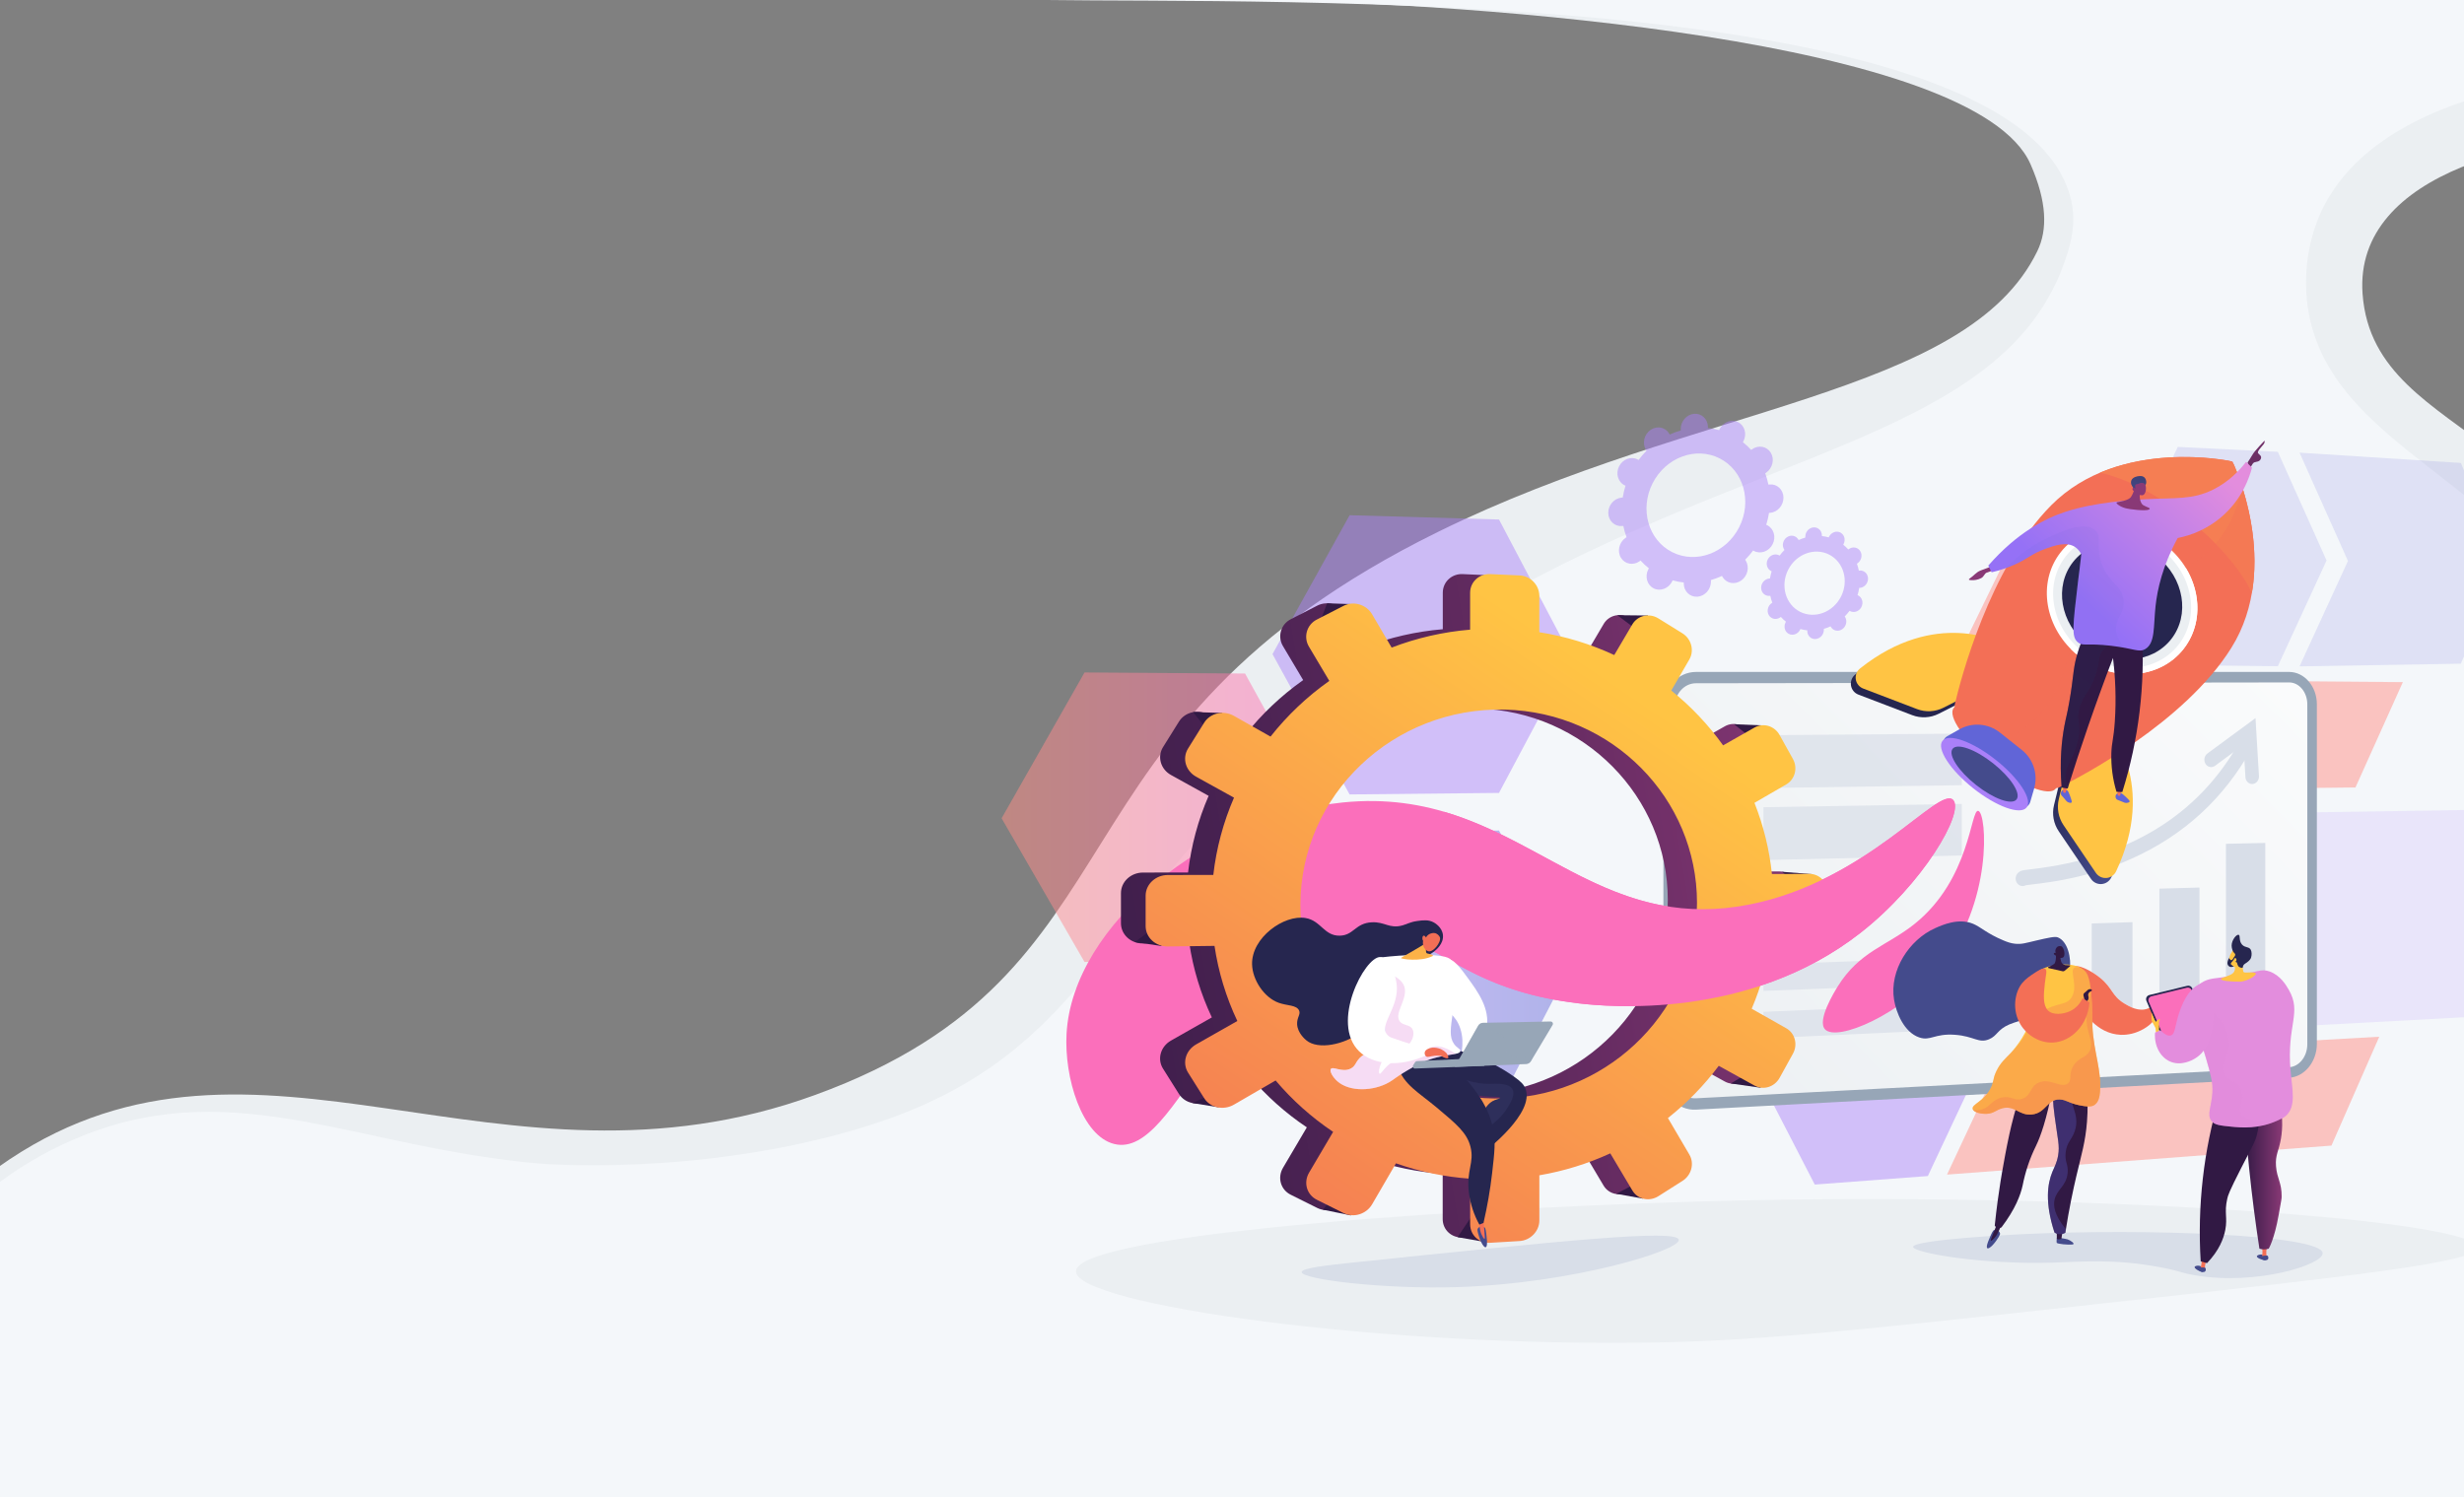 <svg width="1152" height="700" viewBox="0 0 1152 700" fill="none" xmlns="http://www.w3.org/2000/svg">
<rect x="0" y="0" width="1152" height="700" fill="#808080" stroke="none"/>
<g clip-path="url(#clip0)">
<path d="M1245.89 63.3V0H586.051C690.845 1.463 923.71 18.383 949.341 76.784C956.976 94.188 957.43 107.322 952.505 117.448C919.511 185.287 793.93 188.849 672.384 248.655C483.583 341.555 539.275 454.357 381.077 511.982C233.53 565.728 120.219 464.973 4.348 542.156C2.875 543.13 1.428 544.139 0 545.148V700.812H1245.89V403.48C1227.1 377.988 1215.99 358.109 1217.49 330.54C1224.78 196.627 1109.96 211.181 1104.58 137.434C1100.37 79.88 1185.58 61.444 1245.89 63.3Z" fill="#EBEFF2"/>
<path d="M1245.89 33.561V0H489.313C589.309 1.463 945.292 -7.462 968.367 93.782C970.012 101.001 969.603 108.707 966.709 118.116C936.464 216.781 790.513 207.119 637.791 320.232C512.469 413.054 519.899 492.21 401.994 527.556C326.329 550.238 253.071 544.103 253.071 544.103C168.312 537.004 111.312 502.865 40.105 530.476C25.816 536.044 12.33 543.485 0 552.604L0 700.812H1245.89V431.486C1231.61 421.477 1213.44 405.452 1203.2 381.553C1188.85 348.086 1204.57 333.045 1200.07 301.739C1189.16 225.817 1082.09 212.872 1078.25 136.269C1077.26 116.565 1083.59 102.384 1085.54 98.308C1117.15 32.26 1237.86 33.396 1245.89 33.561Z" fill="#F4F7FA"/>
<path d="M817.345 561.231C693.107 563.778 503.239 576.597 503.044 594.432C502.875 609.895 645.28 630.358 777.506 627.633C826.443 626.624 877.268 621.056 978.925 609.924C1098.49 596.829 1158.27 590.285 1158.21 583.365C1158.09 570.611 985.608 557.779 817.345 561.231Z" fill="#EBEFF2"/>
<path d="M632.159 590.373C729.079 580.27 784.125 574.53 784.884 579.666C785.621 584.653 735.321 600.106 681.592 601.8C646.477 602.9 608.526 598.156 608.549 594.792C608.562 592.913 620.521 591.586 632.159 590.373Z" fill="#D8DEE8"/>
<path d="M944.984 577.093C942.732 577.203 894.451 579.614 894.448 582.995C894.448 585.746 926.399 591.372 959.74 590.373C973.185 589.97 988.457 588.442 1010.28 592.586C1019.55 594.347 1019.56 595.145 1026.14 596.275C1054.92 601.209 1086.18 591.323 1085.91 585.947C1085.46 577.33 1003.72 574.244 944.984 577.093Z" fill="#D8DEE8"/>
<path opacity="0.5" d="M582.103 314.921L507.057 314.422L468.279 382.608L507.057 449.802L582.103 447.381L618.425 380.687L582.103 314.921Z" fill="url(#paint0_linear)"/>
<path style="mix-blend-mode:multiply" opacity="0.47" d="M700.832 388.338L630.984 389.418L594.935 455.956L630.984 519.977L700.832 516.181L734.676 451.077L700.832 388.338Z" fill="url(#paint1_linear)"/>
<path style="mix-blend-mode:multiply" opacity="0.47" d="M700.832 242.906L630.984 240.895L594.935 305.836L630.984 371.453L700.832 370.746L734.676 307.144L700.832 242.906Z" fill="url(#paint2_linear)"/>
<path style="mix-blend-mode:multiply" opacity="0.15" d="M901.326 321.919L848.457 321.576L821.261 376.187L848.457 430.107L901.326 428.427L927.029 374.847L901.326 321.919Z" fill="url(#paint3_linear)"/>
<path style="mix-blend-mode:multiply" opacity="0.47" d="M901.326 443.374L848.457 445.337L821.261 501.136L848.457 553.869L901.326 549.881L927.029 495.179L901.326 443.374Z" fill="url(#paint4_linear)"/>
<path opacity="0.5" d="M985.621 266.179L935.935 264.819L910.397 317.202L935.935 370.006L985.621 369.461L1009.8 318.016L985.621 266.179Z" fill="url(#paint5_linear)"/>
<path opacity="0.5" d="M1018.42 318.088L994.404 369.364L1101.25 368.196L1123.41 318.947L1018.42 318.088Z" fill="url(#paint6_linear)"/>
<path opacity="0.5" d="M935.832 494.686L910.294 549.207L1090.03 535.648L1112.38 484.745L935.832 494.686Z" fill="url(#paint7_linear)"/>
<path opacity="0.5" d="M985.621 381.42L935.935 382.186L910.397 435.659L935.935 487.37L985.621 484.706L1009.8 432.229L985.621 381.42Z" fill="url(#paint8_linear)"/>
<path style="mix-blend-mode:multiply" opacity="0.15" d="M1064.96 211.256L1018.18 208.959L994.151 259.258L1018.18 310.995L1064.96 311.505L1087.74 262.062L1064.96 211.256Z" fill="url(#paint9_linear)"/>
<path style="mix-blend-mode:multiply" opacity="0.15" d="M1150.53 216.454L1075.11 211.639L1097.75 262.286L1075.11 311.576L1150.53 310.324L1170.51 263.986L1150.53 216.454Z" fill="url(#paint10_linear)"/>
<path style="mix-blend-mode:multiply" opacity="0.15" d="M1174.07 378.393L994.151 381.151L1018.18 431.801L994.151 484.109L1174.07 474.466L1195 425.708L1174.07 378.393Z" fill="url(#paint11_linear)"/>
<path style="mix-blend-mode:multiply" opacity="0.47" d="M865.007 285.756C866.886 286.71 869.248 285.834 870.279 283.81C871.311 281.785 870.626 279.352 868.748 278.398C868.651 278.349 868.553 278.307 868.453 278.268C868.797 277.157 869.061 276.023 869.241 274.874C869.348 274.874 869.455 274.874 869.566 274.874C871.71 274.683 873.41 272.713 873.365 270.475C873.319 268.236 871.548 266.581 869.403 266.766C869.293 266.766 869.183 266.795 869.079 266.815C868.856 265.712 868.549 264.627 868.161 263.57C868.261 263.515 868.358 263.454 868.453 263.389C870.289 262.091 870.873 259.567 869.75 257.724C868.628 255.881 866.253 255.427 864.42 256.712C864.326 256.78 864.238 256.848 864.15 256.922C863.42 256.118 862.625 255.374 861.772 254.7C861.831 254.603 861.889 254.502 861.944 254.395C862.976 252.361 862.291 249.94 860.413 248.986C858.534 248.032 856.172 248.909 855.14 250.933C855.087 251.038 855.039 251.147 854.998 251.258C853.951 250.967 852.882 250.763 851.802 250.648C851.802 250.533 851.802 250.419 851.802 250.307C851.756 248.068 849.982 246.413 847.837 246.598C845.692 246.783 843.992 248.759 844.038 250.998C844.038 251.115 844.038 251.232 844.06 251.345C842.979 251.653 841.924 252.045 840.904 252.516C840.855 252.416 840.803 252.318 840.745 252.221C839.635 250.378 837.247 249.924 835.414 251.209C833.581 252.494 832.993 255.031 834.116 256.874C834.174 256.968 834.236 257.055 834.301 257.143C833.48 257.967 832.721 258.85 832.03 259.784C831.94 259.725 831.847 259.671 831.751 259.622C829.872 258.668 827.51 259.544 826.479 261.569C825.447 263.593 826.131 266.027 828.01 266.98C828.107 267.029 828.208 267.071 828.305 267.11C827.962 268.221 827.698 269.355 827.517 270.504C827.41 270.504 827.303 270.504 827.192 270.504C825.048 270.695 823.348 272.665 823.393 274.903C823.438 277.142 825.21 278.797 827.355 278.612C827.468 278.612 827.575 278.583 827.679 278.563C827.901 279.667 828.208 280.751 828.597 281.808C828.5 281.866 828.399 281.928 828.305 281.993C826.472 283.291 825.885 285.815 827.007 287.658C828.13 289.5 830.505 289.955 832.338 288.67C832.432 288.602 832.523 288.53 832.611 288.459C833.339 289.265 834.134 290.008 834.989 290.678C834.927 290.779 834.869 290.879 834.814 290.983C833.782 293.018 834.466 295.441 836.345 296.395C838.224 297.349 840.586 296.473 841.617 294.448C841.672 294.345 841.718 294.237 841.763 294.124C842.81 294.415 843.879 294.619 844.959 294.734C844.953 294.847 844.953 294.961 844.959 295.075C845.001 297.313 846.776 298.968 848.921 298.78C851.065 298.592 852.765 296.619 852.72 294.38C852.72 294.263 852.72 294.15 852.697 294.036C853.778 293.729 854.834 293.337 855.854 292.865C855.903 292.966 855.955 293.063 856.013 293.16C857.123 295.003 859.511 295.457 861.344 294.173C863.177 292.888 863.764 290.351 862.642 288.508C862.583 288.414 862.522 288.326 862.46 288.238C863.279 287.413 864.038 286.531 864.731 285.597C864.819 285.649 864.91 285.708 865.007 285.756ZM841.588 286.052C834.775 282.59 832.276 273.794 836.027 266.409C839.778 259.025 848.356 255.842 855.17 259.304C861.983 262.766 864.481 271.565 860.731 278.949C856.98 286.334 848.408 289.517 841.588 286.052Z" fill="url(#paint12_linear)"/>
<path style="mix-blend-mode:multiply" opacity="0.47" d="M820.129 257.659C823.205 259.22 827.072 257.785 828.766 254.453C830.46 251.121 829.334 247.153 826.255 245.589C826.096 245.508 825.93 245.44 825.771 245.375C826.339 243.556 826.773 241.697 827.069 239.814C827.244 239.814 827.423 239.814 827.601 239.795C831.112 239.47 833.899 236.255 833.827 232.589C833.756 228.922 830.846 226.2 827.338 226.515C827.157 226.531 826.975 226.56 826.796 226.59C826.433 224.783 825.929 223.007 825.291 221.278C825.453 221.184 825.615 221.087 825.771 220.977C828.776 218.874 829.736 214.718 827.916 211.701C826.096 208.683 822.186 207.937 819.182 210.043C819.029 210.15 818.883 210.266 818.74 210.387C817.547 209.067 816.245 207.85 814.847 206.749C814.948 206.587 815.045 206.425 815.133 206.25C816.823 202.918 815.7 198.95 812.621 197.386C809.542 195.822 805.678 197.259 803.988 200.591C803.9 200.763 803.822 200.939 803.751 201.114C802.036 200.635 800.284 200.301 798.514 200.114C798.514 199.93 798.534 199.745 798.514 199.556C798.443 195.89 795.536 193.168 792.025 193.483C788.515 193.797 785.724 197.022 785.799 200.689C785.799 200.88 785.818 201.068 785.838 201.253C784.061 201.759 782.325 202.401 780.647 203.174C780.566 203.012 780.484 202.85 780.387 202.691C778.57 199.67 774.657 198.93 771.656 201.036C768.655 203.142 767.691 207.295 769.508 210.312C769.602 210.468 769.706 210.614 769.807 210.756C768.46 212.104 767.215 213.55 766.082 215.081C765.933 214.987 765.78 214.896 765.621 214.815C762.542 213.251 758.678 214.685 756.984 218.021C755.291 221.356 756.417 225.321 759.493 226.882C759.655 226.963 759.817 227.031 759.979 227.096C759.412 228.916 758.978 230.776 758.681 232.66C758.506 232.66 758.328 232.66 758.149 232.68C754.635 233.004 751.848 236.219 751.923 239.886C751.998 243.552 754.902 246.271 758.412 245.959C758.594 245.943 758.775 245.914 758.954 245.881C759.318 247.688 759.82 249.463 760.456 251.193C760.297 251.287 760.132 251.384 759.979 251.494C756.975 253.6 756.014 257.753 757.831 260.774C759.648 263.794 763.561 264.534 766.565 262.428C766.721 262.321 766.864 262.204 767.007 262.088C768.201 263.407 769.503 264.623 770.9 265.725C770.803 265.887 770.705 266.049 770.618 266.224C768.924 269.556 770.05 273.525 773.126 275.088C776.202 276.652 780.072 275.215 781.763 271.883C781.85 271.711 781.925 271.536 782 271.357C783.713 271.838 785.463 272.173 787.233 272.357C787.233 272.545 787.214 272.73 787.217 272.918C787.291 276.584 790.198 279.303 793.706 278.992C797.213 278.68 800.003 275.452 799.932 271.782C799.932 271.591 799.912 271.406 799.893 271.218C801.671 270.713 803.406 270.071 805.084 269.297C805.161 269.462 805.247 269.624 805.341 269.78C807.161 272.801 811.07 273.544 814.075 271.438C817.079 269.333 818.04 265.18 816.219 262.159C816.129 262.007 816.025 261.861 815.921 261.718C817.268 260.369 818.514 258.924 819.649 257.393C819.818 257.487 819.97 257.578 820.129 257.659ZM781.76 258.146C770.585 252.471 766.51 238.062 772.652 225.963C778.794 213.865 792.833 208.654 804.007 214.329C815.181 220.003 819.256 234.409 813.118 246.511C806.979 258.613 792.937 263.817 781.76 258.146Z" fill="url(#paint13_linear)"/>
<path d="M792.902 518.835C784.534 519.286 777.698 512.281 777.698 503.219V330.612C777.698 321.553 784.534 314.181 792.902 314.181H1070.24C1077.4 314.181 1083.21 320.962 1083.21 329.298V488.103C1083.21 496.438 1077.41 503.534 1070.24 503.917L792.902 518.835Z" fill="#97A6B7"/>
<path d="M1070.23 319.084L792.901 319.47C787.415 319.47 782.957 324.45 782.957 330.576V502.959C782.957 509.085 787.415 513.816 792.901 513.53L1070.23 499.004C1074.94 498.758 1078.74 493.979 1078.74 488.33V329.317C1078.74 323.652 1074.94 319.077 1070.23 319.084Z" fill="url(#paint14_linear)"/>
<path d="M965.136 479.077L945.743 479.956V444.503L965.136 443.812V479.077Z" fill="#D8DEE8"/>
<path d="M997.007 477.63L977.952 478.493V431.785L997.007 431.165V477.63Z" fill="#D8DEE8"/>
<path d="M1028.32 476.205L1009.6 477.055V415.51L1028.32 414.982V476.205Z" fill="#D8DEE8"/>
<path d="M1059.1 474.81L1040.7 475.644V394.544L1059.1 394.129V474.81Z" fill="#D8DEE8"/>
<path d="M945.74 414.29C945.295 414.299 944.853 414.215 944.442 414.044C942.726 413.327 941.921 411.254 942.645 409.42C943.472 407.321 945.477 407.003 946.538 406.825C947.352 406.698 948.456 406.569 949.854 406.406C995.601 401.095 1028.11 380.908 1047.19 346.578C1048.1 344.936 1050.06 344.401 1051.56 345.377C1053.06 346.354 1053.54 348.482 1052.62 350.124C1039.73 373.371 1020.87 390.68 996.387 401.582C976.569 410.4 958.283 412.558 950.418 413.489C949.121 413.642 947.771 413.814 947.148 413.911C946.714 414.143 946.232 414.272 945.74 414.29Z" fill="#D8DEE8"/>
<path d="M1052.98 366.583C1051.32 366.609 1049.92 365.224 1049.81 363.391L1048.91 348.245L1035.61 358.057C1035.26 358.313 1034.87 358.494 1034.45 358.588C1034.03 358.682 1033.6 358.687 1033.18 358.601C1032.76 358.516 1032.36 358.344 1032.01 358.094C1031.66 357.845 1031.37 357.525 1031.15 357.155C1030.68 356.381 1030.5 355.459 1030.67 354.565C1030.83 353.672 1031.32 352.87 1032.03 352.314L1054.52 335.767L1056.14 362.855C1056.26 364.76 1054.93 366.424 1053.18 366.574C1053.12 366.58 1053.05 366.583 1052.98 366.583Z" fill="#D8DEE8"/>
<path opacity="0.68" d="M816.268 356.201C816.279 357.666 815.714 359.076 814.695 360.128C813.676 361.18 812.285 361.79 810.821 361.827C810.098 361.83 809.382 361.689 808.715 361.412C808.047 361.135 807.441 360.728 806.933 360.215C806.425 359.701 806.024 359.092 805.754 358.421C805.484 357.751 805.35 357.034 805.36 356.311C805.349 354.844 805.915 353.431 806.937 352.379C807.959 351.326 809.354 350.718 810.821 350.685C811.542 350.684 812.256 350.827 812.922 351.105C813.588 351.382 814.192 351.79 814.699 352.303C815.206 352.816 815.606 353.425 815.875 354.094C816.144 354.763 816.278 355.48 816.268 356.201Z" fill="#D8DEE8"/>
<path opacity="0.68" d="M917.218 367.132L824.474 368.468V343.752L917.218 343.025V367.132Z" fill="#D8DEE8"/>
<path opacity="0.68" d="M816.268 389.95C816.276 391.419 815.711 392.832 814.695 393.892C813.678 394.951 812.288 395.573 810.821 395.625C810.101 395.636 809.387 395.502 808.72 395.232C808.053 394.962 807.447 394.561 806.937 394.052C806.428 393.544 806.026 392.938 805.755 392.271C805.484 391.605 805.35 390.89 805.36 390.171C805.351 388.7 805.917 387.283 806.937 386.223C807.957 385.163 809.35 384.543 810.821 384.496C811.539 384.487 812.252 384.622 812.918 384.893C813.583 385.164 814.188 385.565 814.695 386.074C815.203 386.582 815.604 387.187 815.874 387.853C816.144 388.519 816.278 389.232 816.268 389.95Z" fill="#D8DEE8"/>
<path opacity="0.68" d="M917.218 399.982L824.474 402.143V377.43L917.218 375.876V399.982Z" fill="#D8DEE8"/>
<path opacity="0.68" d="M816.268 457.452C816.27 458.928 815.707 460.349 814.694 461.423C813.68 462.496 812.294 463.141 810.821 463.224C810.105 463.251 809.392 463.131 808.724 462.873C808.056 462.614 807.448 462.222 806.937 461.721C806.426 461.22 806.023 460.619 805.752 459.957C805.48 459.294 805.347 458.583 805.36 457.867C805.357 456.389 805.922 454.965 806.938 453.891C807.954 452.817 809.344 452.174 810.821 452.095C811.535 452.071 812.247 452.192 812.913 452.451C813.579 452.71 814.185 453.102 814.695 453.603C815.205 454.105 815.607 454.704 815.877 455.366C816.148 456.028 816.281 456.737 816.268 457.452Z" fill="#D8DEE8"/>
<path opacity="0.68" d="M917.218 459.655L824.474 463.321V450.963L917.218 447.602V459.655Z" fill="#D8DEE8"/>
<path opacity="0.68" d="M816.268 479.641C816.269 481.12 815.705 482.543 814.693 483.621C813.681 484.699 812.296 485.35 810.821 485.442C810.107 485.475 809.393 485.36 808.726 485.105C808.058 484.851 807.449 484.462 806.937 483.963C806.425 483.464 806.021 482.866 805.75 482.204C805.479 481.543 805.346 480.833 805.36 480.118C805.359 478.637 805.924 477.211 806.939 476.133C807.954 475.054 809.342 474.403 810.821 474.314C811.534 474.284 812.246 474.401 812.912 474.656C813.578 474.912 814.186 475.301 814.696 475.8C815.206 476.299 815.609 476.897 815.879 477.558C816.15 478.219 816.282 478.928 816.268 479.641Z" fill="#D8DEE8"/>
<path opacity="0.68" d="M917.218 481.251L824.474 485.462V473.104L917.218 469.197V481.251Z" fill="#D8DEE8"/>
<path d="M498.654 483.249C501.558 432.109 565.008 381.557 627.818 375.207C709.255 366.995 739.315 438.206 817.647 422.957C873.063 412.169 906.563 367.083 913.152 374.033C918.548 379.727 899.182 413.259 869.705 436.266C817.333 477.146 751.141 470.657 738.193 469.142C676.573 461.9 670.843 431.72 634.08 437.833C571.367 448.26 550.933 542.273 520.967 534.898C505.85 531.196 497.48 503.943 498.654 483.249Z" fill="url(#paint15_linear)"/>
<path d="M831.923 407.477L814.477 407.506C813.301 396.194 810.578 385.097 806.382 374.526L821.135 365.97C825.165 363.631 826.544 358.359 824.221 354.18L818.02 343.032C815.684 338.814 810.49 337.282 806.418 339.596L791.85 347.863C785.037 338.326 776.949 329.769 767.812 322.429L776.189 308.033C778.593 303.906 777.162 298.468 772.996 295.882L761.845 288.962C757.627 286.347 752.218 287.583 749.772 291.736L741.369 305.983C730.336 300.849 718.64 297.282 706.62 295.386V278.492C706.62 273.508 702.519 269.281 697.445 269.05L683.867 268.431C678.73 268.197 674.552 272.09 674.552 277.129V294.208C662.089 295.244 649.837 298.044 638.161 302.524L629.109 287.083C626.445 282.541 620.531 280.786 615.888 283.167L603.478 289.536C602.37 290.089 601.39 290.867 600.6 291.82C599.81 292.773 599.228 293.88 598.89 295.07C598.552 296.261 598.466 297.509 598.637 298.735C598.809 299.961 599.234 301.138 599.886 302.19L609.275 317.987C598.999 325.245 589.82 333.944 582.022 343.817L565.027 334.184C560.209 331.458 554.031 332.886 551.231 337.354L543.769 349.313C540.953 353.826 542.627 359.695 547.497 362.375L565.072 372.109C560.111 383.514 556.871 395.593 555.459 407.951L534.37 407.986C528.695 407.986 524.081 412.298 524.081 417.593V431.678C524.081 436.973 528.695 441.207 534.37 441.136L556.014 440.866C557.805 452.936 561.365 464.676 566.578 475.709L547.474 486.549C542.607 489.313 540.93 495.192 543.746 499.666L551.209 511.522C554.009 515.963 560.186 517.287 565.004 514.497L584.325 503.29C592.063 512.434 601.037 520.455 610.989 527.121L599.85 546.017C597.131 550.625 598.744 556.27 603.442 558.612L615.859 564.803C620.501 567.12 626.416 565.277 629.08 560.702L640.111 541.722C651.203 545.633 662.771 548.034 674.503 548.86V570.014C674.503 575.052 678.682 578.887 683.818 578.582L697.396 577.768C702.471 577.466 706.572 573.18 706.572 568.197V547.27C717.934 545.331 728.994 541.912 739.468 537.098L749.72 554.339C752.167 558.46 757.578 559.618 761.793 556.935L772.944 549.859C777.117 547.211 778.541 541.748 776.137 537.659L766.186 520.707C775.062 513.688 782.99 505.546 789.77 496.487L806.366 505.669C810.438 507.94 815.632 506.318 817.968 502.071L824.169 490.835C826.492 486.617 825.113 481.367 821.083 479.086L805.032 470.002C809.443 459.664 812.444 448.781 813.955 437.644L831.871 437.421C836.491 437.365 840.222 433.462 840.222 428.706V416.052C840.274 411.319 836.543 407.467 831.923 407.477ZM690.677 511.59C639.05 513.504 595.846 473.438 595.846 422.042C595.846 370.646 639.05 330.018 690.677 331.273C740.548 332.487 779.748 372.582 779.748 420.867C779.748 469.152 740.548 509.737 690.677 511.59Z" fill="url(#paint16_linear)"/>
<path d="M632.909 282.505L620.482 282.077L616.196 293.219L632.909 282.505Z" fill="url(#paint17_linear)"/>
<path d="M756.128 287.648L770.456 287.791V298.361L756.128 287.648Z" fill="url(#paint18_linear)"/>
<path d="M810.733 338.632L825.019 339.209L821.447 347.207L810.733 338.632Z" fill="url(#paint19_linear)"/>
<path d="M833.159 407.626L847.584 408.768L842.87 415.767L833.159 407.626Z" fill="url(#paint20_linear)"/>
<path d="M809.163 506.606L823.16 508.608L824.876 497.181L809.163 506.606Z" fill="url(#paint21_linear)"/>
<path d="M755.603 558.171L768.172 560.455L769.171 551.173L755.603 558.171Z" fill="url(#paint22_linear)"/>
<path d="M692.757 580.451L681.472 578.453L691.183 564.028L692.757 580.451Z" fill="url(#paint23_linear)"/>
<path d="M631.623 568.31L618.483 565.598L628.625 553.314L631.623 568.31Z" fill="url(#paint24_linear)"/>
<path d="M557.778 332.925L571.49 333.353L566.065 343.353L557.778 332.925Z" fill="url(#paint25_linear)"/>
<path d="M530.499 440.477L543.068 442.333L542.069 432.051L530.499 440.477Z" fill="url(#paint26_linear)"/>
<path d="M557.493 515.749L569.777 517.748L570.776 509.608L557.493 515.749Z" fill="url(#paint27_linear)"/>
<path d="M846.02 408.609L828.428 408.639C827.241 397.234 824.495 386.046 820.265 375.389L835.141 366.765C839.203 364.41 840.595 359.092 838.253 354.877L832 343.641C829.645 339.401 824.408 337.844 820.301 340.176L805.61 348.511C798.739 338.901 790.584 330.277 781.373 322.88L789.809 308.37C792.236 304.208 790.782 298.728 786.59 296.119L775.348 289.144C771.095 286.506 765.641 287.752 763.172 291.94L754.716 306.281C743.592 301.102 731.797 297.506 719.676 295.597V278.573C719.676 273.55 715.542 269.287 710.426 269.054L696.737 268.431C691.546 268.194 687.328 272.12 687.328 277.191V294.409C674.763 295.451 662.41 298.274 650.639 302.793L641.499 287.22C638.813 282.645 632.85 280.87 628.168 283.271L615.651 289.692C614.535 290.249 613.548 291.033 612.753 291.993C611.957 292.953 611.37 294.068 611.029 295.267C610.688 296.466 610.601 297.723 610.773 298.958C610.944 300.193 611.371 301.379 612.026 302.44L621.497 318.364C611.136 325.68 601.882 334.451 594.019 344.404L576.892 334.716C572.025 331.968 565.805 333.392 562.986 337.912L555.459 349.984C552.616 354.527 554.303 360.438 559.216 363.154L576.937 372.962C571.941 384.459 568.679 396.634 567.259 409.09L546.001 409.125C540.281 409.125 535.618 413.47 535.618 418.81V433.008C535.618 438.345 540.271 442.615 546.001 442.544L567.823 442.271C569.637 454.44 573.232 466.275 578.495 477.396L559.232 488.327C554.32 491.114 552.633 497.042 555.475 501.551L563.005 513.501C565.825 517.982 572.057 519.315 576.911 516.499L596.394 505.205C604.196 514.423 613.244 522.51 623.278 529.23L612.046 548.279C609.308 552.925 610.933 558.616 615.67 560.974L628.187 567.217C632.869 569.553 638.833 567.694 641.519 563.08L652.657 543.938C663.846 547.878 675.514 550.297 687.348 551.127V572.457C687.348 577.534 691.565 581.402 696.757 581.09L710.445 580.273C715.562 579.968 719.695 575.646 719.695 570.624V549.534C731.153 547.58 742.305 544.133 752.867 539.282L763.201 556.662C765.67 560.815 771.124 561.987 775.377 559.287L786.62 552.149C790.837 549.482 792.265 543.983 789.838 539.853L779.806 522.764C788.755 515.686 796.748 507.477 803.585 498.343L820.317 507.602C824.425 509.874 829.661 508.251 832.017 503.972L838.269 492.645C840.611 488.398 839.219 483.103 835.157 480.803L818.974 471.65C823.42 461.229 826.446 450.257 827.971 439.03L846.036 438.806C850.692 438.748 854.456 434.815 854.456 430.02V417.269C854.439 412.48 850.676 408.6 846.02 408.609ZM703.586 513.569C651.535 515.516 607.974 475.109 607.974 423.287C607.974 371.466 651.535 330.514 703.586 331.793C753.876 333.016 793.401 373.439 793.401 422.113C793.401 470.787 753.886 511.703 703.599 513.569H703.586Z" fill="url(#paint28_linear)"/>
<path d="M983.752 343.648C983.752 343.648 1006.46 369.198 987.094 410.248C986.681 411.119 986.044 411.865 985.25 412.41C984.455 412.956 983.53 413.281 982.569 413.354C981.607 413.427 980.644 413.244 979.776 412.825C978.908 412.405 978.167 411.763 977.627 410.965L962.52 388.665C961.322 386.898 960.507 384.899 960.127 382.797C959.747 380.696 959.811 378.538 960.314 376.463L965.544 354.916L983.752 343.648Z" fill="url(#paint29_linear)"/>
<path d="M932.983 303.419C932.983 303.419 902.916 287.138 867.382 315.388C866.629 315.99 866.048 316.78 865.699 317.678C865.35 318.577 865.244 319.552 865.393 320.504C865.542 321.456 865.94 322.352 866.547 323.101C867.154 323.85 867.948 324.425 868.848 324.768L894.013 334.382C896.008 335.143 898.141 335.479 900.274 335.367C902.406 335.256 904.492 334.699 906.397 333.733L926.189 323.717L932.983 303.419Z" fill="url(#paint30_linear)"/>
<path d="M986.004 340.812C986.004 340.812 1008.72 366.363 989.346 407.412C988.934 408.283 988.298 409.03 987.503 409.576C986.709 410.121 985.784 410.448 984.823 410.521C983.862 410.594 982.899 410.411 982.031 409.992C981.163 409.573 980.422 408.931 979.882 408.132L964.772 385.83C963.574 384.062 962.759 382.063 962.379 379.962C961.999 377.86 962.063 375.703 962.566 373.627L967.796 352.08L986.004 340.812Z" fill="url(#paint31_linear)"/>
<path d="M935.231 300.584C935.231 300.584 905.161 284.303 869.631 312.556C868.877 313.157 868.297 313.947 867.947 314.845C867.598 315.744 867.492 316.718 867.641 317.67C867.789 318.623 868.187 319.519 868.793 320.268C869.4 321.017 870.193 321.592 871.094 321.936L896.258 331.546C898.254 332.307 900.386 332.642 902.519 332.531C904.652 332.419 906.737 331.862 908.642 330.897L928.434 320.878L935.231 300.584Z" fill="url(#paint32_linear)"/>
<path d="M958.984 236.281C990.887 204.079 1043.72 215.717 1043.75 215.782C1043.82 215.782 1067.22 264.573 1043.17 302.991C1021.35 337.837 972.841 363.147 963.523 367.781C962.52 368.28 960.895 368.965 960.298 368.014C948.721 349.579 933.2 337.925 914.55 331.793C913.519 331.468 913.84 329.742 914.09 328.684C916.445 318.691 929.994 265.543 958.984 236.281Z" fill="url(#paint33_linear)"/>
<g style="mix-blend-mode:multiply" opacity="0.3">
<path style="mix-blend-mode:multiply" opacity="0.3" d="M979.515 284.994C997.36 267.12 1014.11 274.452 1031.35 258.879C1037.65 253.191 1044.54 243.977 1048.41 228.056C1053.75 244.996 1059.77 276.464 1043.16 303.004C1021.34 337.85 972.832 363.16 963.513 367.794C962.511 368.293 960.885 368.978 960.288 368.027C954.448 358.712 947.583 351.133 939.829 345.118C945.548 341.777 950.654 337.482 954.925 332.419C969.305 315.226 963.26 301.278 979.515 284.994Z" fill="url(#paint34_linear)"/>
</g>
<path d="M1022.7 242.364C1010.41 232.631 995.283 223.815 981.75 221.045C1007.31 210.205 1035.23 214.196 1042.14 215.467C1042.64 215.559 1043.11 215.773 1043.52 216.091C1043.92 216.409 1044.23 216.821 1044.44 217.291C1047.25 223.728 1057.52 249.992 1052.81 277.353C1047.97 266.124 1035 252.098 1022.7 242.364Z" fill="url(#paint35_linear)"/>
<path style="mix-blend-mode:multiply" opacity="0.3" d="M1048.42 228.053C1048.44 228.134 1048.47 228.212 1048.49 228.293C1048.54 228.426 1048.58 228.562 1048.62 228.698L1048.75 229.114C1048.79 229.244 1048.83 229.377 1048.87 229.51C1048.91 229.643 1048.96 229.802 1049 229.951C1049.05 230.1 1049.08 230.207 1049.12 230.334C1049.16 230.46 1049.21 230.658 1049.26 230.811L1049.36 231.184C1049.41 231.349 1049.46 231.508 1049.51 231.687C1049.55 231.865 1049.57 231.927 1049.61 232.047L1049.76 232.582L1049.85 232.933C1049.9 233.117 1049.95 233.306 1050.01 233.494C1050.03 233.607 1050.06 233.724 1050.1 233.838C1050.15 234.032 1050.2 234.227 1050.25 234.425C1050.28 234.535 1050.31 234.646 1050.33 234.749C1050.39 234.951 1050.44 235.158 1050.49 235.363C1050.52 235.47 1050.54 235.577 1050.57 235.687C1050.63 235.898 1050.68 236.112 1050.73 236.336C1050.75 236.44 1050.78 236.547 1050.8 236.66C1050.86 236.881 1050.91 237.105 1050.96 237.326C1050.99 237.429 1051.01 237.53 1051.03 237.634C1051.09 237.861 1051.14 238.091 1051.19 238.322C1051.21 238.422 1051.24 238.523 1051.26 238.62C1051.31 238.857 1051.36 239.094 1051.42 239.334C1051.44 239.431 1051.46 239.529 1051.48 239.626L1051.63 240.359L1051.69 240.645C1051.74 240.895 1051.8 241.148 1051.85 241.401C1051.86 241.495 1051.88 241.586 1051.9 241.68C1051.95 241.936 1052 242.196 1052.05 242.458L1052.1 242.728C1052.15 242.99 1052.2 243.257 1052.25 243.526C1052.25 243.613 1052.28 243.701 1052.3 243.789C1052.34 244.061 1052.39 244.334 1052.44 244.609C1052.44 244.694 1052.47 244.778 1052.48 244.859C1052.53 245.142 1052.58 245.424 1052.62 245.706L1052.66 245.949C1052.71 246.235 1052.75 246.524 1052.8 246.816C1052.8 246.894 1052.82 246.971 1052.83 247.049C1052.88 247.345 1052.92 247.637 1052.96 247.932C1052.96 248.01 1052.98 248.088 1052.99 248.165C1053.04 248.464 1053.07 248.766 1053.11 249.067L1053.14 249.288L1053.26 250.209C1053.26 250.281 1053.28 250.352 1053.29 250.424L1053.39 251.365C1053.39 251.433 1053.41 251.501 1053.42 251.569C1053.45 251.893 1053.48 252.218 1053.52 252.542L1053.54 252.737C1053.56 253.061 1053.6 253.386 1053.63 253.71C1053.63 253.772 1053.63 253.834 1053.63 253.895C1053.66 254.22 1053.68 254.544 1053.71 254.898C1053.71 254.953 1053.71 255.011 1053.71 255.07C1053.73 255.394 1053.76 255.748 1053.78 256.092V256.254C1053.8 256.598 1053.82 256.945 1053.84 257.292C1053.84 257.344 1053.84 257.396 1053.84 257.448C1053.86 257.798 1053.88 258.152 1053.9 258.502C1053.9 258.551 1053.9 258.597 1053.9 258.645C1053.9 259.002 1053.92 259.362 1053.93 259.722C1053.93 259.765 1053.93 259.807 1053.93 259.849C1053.93 260.216 1053.95 260.582 1053.96 260.949C1053.96 260.988 1053.96 261.027 1053.96 261.062C1053.96 261.435 1053.96 261.809 1053.96 262.185C1053.96 262.216 1053.96 262.248 1053.96 262.279C1053.96 262.659 1053.96 263.041 1053.96 263.424V263.502C1053.96 263.892 1053.96 264.281 1053.94 264.67V264.729C1053.94 265.124 1053.92 265.524 1053.91 265.926V265.952C1053.78 269.775 1053.39 273.585 1052.74 277.356C1049.65 270.189 1043.23 261.867 1035.79 254.255C1040.73 248.487 1045.46 240.233 1048.42 228.053Z" fill="url(#paint36_linear)"/>
<path d="M1020.8 303.507C1032.09 289.258 1028.42 267.546 1012.6 255.01C996.775 242.475 974.798 243.863 963.509 258.112C952.22 272.36 955.894 294.073 971.715 306.608C987.537 319.144 1009.51 317.755 1020.8 303.507Z" fill="url(#paint37_linear)"/>
<path style="mix-blend-mode:multiply" d="M979.515 284.994C994.086 270.394 1007.91 272.606 1021.88 265.446C1029.34 277.59 1029.4 292.725 1020.82 303.552C1009.53 317.802 987.555 319.188 971.735 306.654C970.46 305.644 969.246 304.561 968.098 303.41C970.204 297.401 973.15 291.376 979.515 284.994Z" fill="url(#paint38_linear)"/>
<path d="M1018.42 301.615C1028.76 288.555 1025.39 268.652 1010.89 257.162C996.39 245.671 976.244 246.943 965.896 260.004C955.549 273.064 958.917 292.966 973.42 304.457C987.922 315.948 1008.07 314.675 1018.42 301.615Z" fill="url(#paint39_linear)"/>
<path d="M1015.03 298.933C1024.05 287.555 1021.11 270.218 1008.48 260.208C995.846 250.199 978.296 251.308 969.282 262.685C960.267 274.063 963.201 291.401 975.834 301.41C988.467 311.42 1006.02 310.311 1015.03 298.933Z" fill="url(#paint40_linear)"/>
<path d="M961.098 368.764C964.178 364.877 956.008 353.273 942.849 342.848C929.69 332.422 916.526 327.122 913.446 331.01C910.366 334.897 918.536 346.5 931.695 356.926C944.853 367.352 958.017 372.652 961.098 368.764Z" fill="url(#paint41_linear)"/>
<path d="M935.011 342.509L945.237 350.62C947.896 352.728 949.865 355.581 950.894 358.814C951.922 362.047 951.962 365.514 951.009 368.77L949.16 375.094C949.002 375.631 948.716 376.121 948.324 376.522C947.933 376.922 947.449 377.22 946.916 377.389C946.382 377.559 945.815 377.595 945.264 377.494C944.714 377.393 944.196 377.158 943.758 376.81L909.849 349.942C909.41 349.595 909.064 349.144 908.839 348.631C908.615 348.118 908.521 347.558 908.564 347C908.607 346.441 908.787 345.902 909.088 345.43C909.388 344.957 909.8 344.566 910.287 344.29L916.02 341.046C918.972 339.372 922.356 338.617 925.739 338.877C929.122 339.138 932.35 340.403 935.011 342.509Z" fill="url(#paint42_linear)"/>
<path d="M947.513 377.539C950.419 373.87 943.972 363.921 933.113 355.317C922.253 346.713 911.094 342.712 908.187 346.381C905.281 350.049 911.728 359.998 922.587 368.602C933.447 377.206 944.606 381.207 947.513 377.539Z" fill="url(#paint43_linear)"/>
<path d="M942.793 373.799C945.002 371.011 940.102 363.45 931.85 356.912C923.597 350.373 915.116 347.332 912.907 350.12C910.698 352.908 915.598 360.469 923.851 367.008C932.103 373.546 940.584 376.587 942.793 373.799Z" fill="url(#paint44_linear)"/>
<g style="mix-blend-mode:color-burn" opacity="0.3">
<path style="mix-blend-mode:color-burn" opacity="0.3" d="M979.515 284.994C991.906 272.587 1003.76 272.34 1015.62 268.122C1021.85 277.892 1022 290.211 1015.05 298.984C1006.04 310.363 988.487 311.469 975.856 301.46C974.052 300.033 972.407 298.418 970.947 296.642C973.162 292.326 976.055 288.393 979.515 284.994Z" fill="url(#paint45_linear)"/>
</g>
<path d="M1050.83 216.217C1050.83 216.217 1052.32 214.017 1053.24 212.398C1054.16 210.779 1058.71 206.065 1058.71 206.065C1058.71 206.065 1059.14 206.714 1058.17 207.901C1057.21 209.089 1055.14 211.146 1055.72 211.892C1056.29 212.638 1057.78 213.232 1056.87 214.812C1055.95 216.392 1054.07 215.516 1053.25 216.794C1052.42 218.073 1051.59 219.461 1051.59 219.461L1050.83 216.217Z" fill="url(#paint46_linear)"/>
<path d="M930.348 265.112C930.348 265.112 927.957 266.004 925.945 266.773C923.933 267.542 922.623 269.368 921.078 270.361C919.534 271.354 921.539 271.292 922.775 271.26C924.011 271.227 926.454 270.591 927.152 269.599C927.85 268.606 928.473 267.83 928.651 267.84C928.829 267.85 931.571 266.75 931.571 266.75L930.348 265.112Z" fill="url(#paint47_linear)"/>
<path d="M963.552 371.255C963.507 370.955 963.537 370.648 963.639 370.361C963.741 370.075 963.912 369.818 964.136 369.614C964.811 369.046 965.83 369.202 966.443 369.559C966.8 369.766 967.063 370.065 967.877 372.316C968.737 374.695 968.695 375.061 968.5 375.236C968.101 375.623 967.134 375.21 966.927 375.123C966.232 374.828 966.093 374.474 964.756 372.943C963.851 371.921 963.617 371.742 963.552 371.255Z" fill="url(#paint48_linear)"/>
<path d="M964.607 367.781L964.59 370.434C965.158 370.808 965.531 370.817 965.758 370.551L966.524 367.972L964.607 367.781Z" fill="url(#paint49_linear)"/>
<path d="M989.43 373.533C989.252 373.287 989.136 373.001 989.095 372.7C989.053 372.399 989.086 372.092 989.19 371.807C989.515 370.993 990.488 370.662 991.211 370.694C991.627 370.714 992 370.86 993.758 372.482C995.617 374.198 995.747 374.539 995.663 374.798C995.484 375.324 994.437 375.405 994.213 375.421C993.46 375.48 993.171 375.23 991.293 374.487C990.001 373.984 989.716 373.935 989.43 373.533Z" fill="url(#paint50_linear)"/>
<path d="M990.047 369.16V371.813C990.611 372.187 990.988 372.2 991.212 371.93L991.981 369.351L990.047 369.16Z" fill="url(#paint51_linear)"/>
<path d="M963.88 368.225L966.703 368.683C969.69 359.111 972.905 349.337 976.349 339.359C980.125 328.427 983.974 317.854 987.896 307.641C988.399 311.729 988.82 316.495 988.996 321.822C989.175 327.014 989.091 332.212 988.746 337.396C988.152 345.883 987.312 346.805 987.124 352.126C986.944 358.248 987.756 364.358 989.528 370.22L992.25 370.328C999.927 345.862 1003.02 320.19 1001.39 294.601L976.728 292.885C974.251 297.157 972.325 301.726 970.995 306.482C969.113 313.266 969.496 316.745 967.426 328.415C966.352 334.447 965.918 335.378 965.178 339.381C963.942 346.016 962.858 355.662 963.88 368.225Z" fill="url(#paint52_linear)"/>
<path style="mix-blend-mode:multiply" opacity="0.3" d="M971.68 345.445C973.231 337.571 970.346 337.448 972.374 330.715C974.24 324.522 976.952 323.733 979.687 315.862C981.88 309.545 980.845 308.004 982.338 305.295C984.181 301.943 988.915 298.562 1001.58 298.199C1001.52 296.973 1001.46 295.772 1001.39 294.607L976.728 292.891C974.251 297.164 972.325 301.732 970.995 306.489C969.113 313.273 969.496 316.751 967.426 328.422C966.352 334.453 965.918 335.384 965.178 339.388C963.948 346.016 962.877 355.662 963.899 368.225L966.722 368.683L966.988 367.845C966.555 366.968 966.228 366.042 966.015 365.088C964.568 358.518 969.746 355.273 971.68 345.445Z" fill="url(#paint53_linear)"/>
<path d="M929.589 264.456L931.156 267.587C934.781 266.746 938.319 265.566 941.724 264.064C948.566 261.043 949.77 258.95 956.207 256.627C960.626 255.031 966.288 253.058 970.298 255.845C971.498 256.707 972.453 257.866 973.069 259.21C972.53 264.401 971.946 268.502 971.641 271.049C968.948 293.537 968.559 297.631 971.317 300.178C973.721 302.394 975.359 300.538 987.156 301.956C997.918 303.254 1000.01 305.201 1002.95 303.504C1007.72 300.739 1006.76 292.936 1007.79 283.417C1008.64 275.562 1011.06 264.566 1018.14 251.559C1025.26 250.174 1031.94 247.077 1037.61 242.536C1048.36 233.867 1051.83 222.693 1052.87 218.66L1050.13 215.922C1047.08 219.903 1042.18 225.162 1034.88 228.838C1024.98 233.812 1017.12 232.644 1002.4 233.455C996.614 233.779 979.321 234.821 965.739 239.272C956.48 242.306 943.287 248.788 929.589 264.456Z" fill="url(#paint54_linear)"/>
<path d="M998.288 227.44C998.288 227.44 997.639 230.305 996.341 232.306C995.173 234.117 990.686 234.578 989.742 234.847C988.798 235.116 991.039 236.855 993.499 237.559C995.958 238.263 1003.17 239 1004.63 238.286C1006.08 237.572 1003.75 237.225 1002.09 236.245C1000.43 235.265 1000.04 231.599 1000.64 230.081C1001.25 228.562 998.288 227.44 998.288 227.44Z" fill="url(#paint55_linear)"/>
<path d="M1003.04 226.817C1003.73 225.876 1003.53 224.023 1002.45 223.124C1001.65 222.459 1000.65 222.553 999.913 222.625C999.589 222.657 997.191 222.914 996.481 224.591C996.261 225.189 996.248 225.844 996.445 226.45C996.643 226.948 996.898 227.421 997.204 227.861C997.61 228.51 997.581 228.488 997.704 228.676C998.255 229.479 998.92 230.197 999.68 230.807C999.775 230.418 999.904 230.038 1000.07 229.672C1000.27 229.197 1000.54 228.751 1000.87 228.345C1001.75 227.271 1002.5 227.553 1003.04 226.817Z" fill="url(#paint56_linear)"/>
<path d="M998.271 229.896C998.626 230.435 999.115 230.873 999.69 231.167C1000.27 231.461 1000.91 231.601 1001.55 231.573C1003.5 231.453 1003.82 227.06 1002.57 226.122C1002.28 225.95 1001.96 225.838 1001.63 225.793C1001.3 225.748 1000.96 225.772 1000.64 225.863C1000.24 225.973 1000.1 226.142 999.439 226.311C998.829 226.463 998.657 226.395 998.466 226.551C998.274 226.706 998.067 227.2 998.443 228.497C998.073 228.118 997.622 227.972 997.304 228.121C997.195 228.18 997.104 228.267 997.042 228.374C996.772 228.877 997.23 229.519 998.271 229.896Z" fill="url(#paint57_linear)"/>
<g style="mix-blend-mode:multiply" opacity="0.3">
<path style="mix-blend-mode:multiply" opacity="0.3" d="M992.818 280.325C992.007 273.573 986.582 273.229 983.032 264.667C979.317 255.703 983.172 251.04 979.509 247.838C974.107 243.124 961.34 249.499 956.025 252.143C949.187 255.581 942.987 260.162 937.694 265.689C938.969 265.238 940.322 264.716 941.739 264.067C948.582 261.046 949.786 258.953 956.223 256.63C960.642 255.034 966.304 253.061 970.314 255.849C971.514 256.71 972.469 257.87 973.085 259.213C972.546 264.404 971.962 268.505 971.657 271.052C968.964 293.54 968.575 297.634 971.333 300.181C973.737 302.397 975.375 300.542 987.172 301.959C989.745 302.284 991.815 302.608 993.525 302.933C990.28 299.458 989.307 296.444 989.284 294.004C989.249 288.715 993.548 286.532 992.818 280.325Z" fill="url(#paint58_linear)"/>
</g>
<path d="M913.152 374.049C906.563 367.099 873.063 412.185 817.647 422.973C756.56 434.867 724.832 394.178 675.213 379.581C674.119 381.482 673.1 383.429 672.157 385.421C668.017 394.142 665.308 403.499 663.546 412.976C661.912 422.032 660.982 431.2 660.766 440.399C679.107 447.553 694.771 464.058 738.209 469.161C751.157 470.683 817.349 477.162 869.721 436.285C899.181 413.275 918.548 379.743 913.152 374.049Z" fill="url(#paint59_linear)"/>
<path d="M924.894 379.136C928.982 380.129 931.931 422.36 906.887 452.722C888.808 474.638 858.755 487.198 853.265 481.293C849.372 477.12 857.71 463.646 859.138 461.333C869.4 444.711 882.294 442.291 895.152 431.976C921.276 411.007 921.26 378.257 924.894 379.136Z" fill="url(#paint60_linear)"/>
<path d="M676.42 448.546C679.282 447.709 683.107 452.965 686.287 457.335C691.046 463.87 696.604 471.507 695.105 480.676C693.632 489.699 685.897 496.724 683.694 495.721C681.809 494.861 685.433 488.794 682.656 480.676C680.417 474.129 676.703 474.126 674.22 467.698C671.125 459.746 672.91 449.574 676.42 448.546Z" fill="white"/>
<path d="M677.838 490.102C692.578 493.671 702.289 499.426 707.96 503.488C711.033 505.691 712.451 507.057 713.216 509.066C717.583 520.477 695.151 537.728 692.76 539.535L689.626 532.228C691.945 519.506 695.79 515.512 699.035 514.325C699.937 514.001 701.455 513.637 701.426 513.209C701.354 512.2 692.834 513.64 684.691 510.662C676.547 507.684 668.41 500.172 669.867 495.202C670.133 494.293 671.249 491.672 677.838 490.102Z" fill="url(#paint61_linear)"/>
<path d="M692.131 573.498C692.131 573.498 690.758 573.988 690.755 575.072C690.752 576.155 692.144 580.938 693.659 582.635C695.174 584.332 695.31 581.801 695.216 580.169C695.122 578.537 694.726 574.884 694.35 574.176C693.973 573.469 692.131 573.498 692.131 573.498Z" fill="url(#paint62_linear)"/>
<path style="mix-blend-mode:multiply" opacity="0.3" d="M696.536 506.791C699.216 506.739 705.491 506.24 707.162 509.341C708.554 511.937 706.114 515.853 704.612 518.267C700.527 524.827 696.565 525.499 693.775 529.529C692.695 531.089 691.715 533.27 691.403 536.381C690.811 535.003 690.218 533.622 689.625 532.238C691.945 519.516 695.79 515.522 699.034 514.335C699.936 514.01 701.455 513.647 701.426 513.219C701.354 512.21 692.834 513.65 684.69 510.672C677.286 507.963 669.879 501.48 669.724 496.591C681.446 504.987 690.268 506.905 696.536 506.791Z" fill="url(#paint63_linear)"/>
<path d="M691.339 568.888C691.42 570.559 691.559 571.957 691.689 572.995C691.971 575.292 692.231 576.201 692.588 577.028C692.912 577.752 693.678 579.325 694.048 579.215C694.417 579.105 694.048 577.362 693.743 572.512C693.7 571.808 693.571 569.569 693.571 569.569L691.339 568.888Z" fill="url(#paint64_linear)"/>
<path d="M669.341 491.059C675.892 494.987 681.715 500.019 686.553 505.931C690.336 510.574 696.092 517.634 698.178 528.163C699.287 533.773 698.739 538.808 697.604 548.645C696.703 556.435 695.36 564.167 693.584 571.805L691.637 572.59C689.104 568.001 687.453 562.979 686.77 557.782C685.43 547.137 689.411 543.756 687.5 536.206C685.846 529.665 681.047 525.658 671.453 517.638C663.569 511.048 656.298 507.138 653.608 498.92C653.147 497.525 652.758 495.812 653.508 494.245C655.101 490.867 661.259 489.686 669.341 491.059Z" fill="url(#paint65_linear)"/>
<path d="M661.048 448.114C663.254 447.641 666.888 447.735 670.334 445.013C671.375 444.195 675.061 441.291 674.613 437.138C674.221 433.482 670.756 431.516 670.331 431.298C667.878 429.948 665.431 430.247 662.719 430.62C659.202 431.1 658.031 432.061 655.581 432.719C649.537 434.342 647.489 430.948 641.403 431.237C633.616 431.603 632.947 437.349 626.403 437.492C619.051 437.654 617.643 430.461 610.388 429.241C600.331 427.551 585.081 438.391 585.383 450.892C585.562 458.111 590.938 466.384 597.803 468.866C601.804 470.313 606.125 469.84 607.355 472.458C608.234 474.311 606.261 475.738 606.446 478.947C606.686 483.106 610.268 486.026 610.849 486.5C616.216 490.874 628.256 488.664 636.481 482.47C651.305 471.306 649.063 450.694 661.048 448.114Z" fill="url(#paint66_linear)"/>
<path d="M645.53 447.67C651.221 446.969 656.946 446.579 662.68 446.502C676.203 446.317 678.137 448.033 678.633 449.302C679.558 451.667 677.984 452.871 678.873 456.978C679.412 459.444 678.902 460.57 679.941 463.221C680.953 465.816 680.158 467.192 679.266 473.25C678.121 480.994 677.592 484.93 679.759 488.051C681.264 490.222 682.952 490.407 682.789 491.435C682.465 493.632 674.857 492.408 665.246 496.626C662.672 497.805 660.171 499.135 657.755 500.61C652.726 503.563 651.798 504.692 649.468 506.029C642.103 510.247 631.04 510.665 625.242 505.552C623.081 503.644 621.507 500.841 622.215 499.812C623.188 498.417 627.497 501.59 631.458 499.653C634.083 498.356 633.583 496.295 636.617 493.852C640.27 490.909 642.807 492.451 645.293 490.536C649.17 487.548 647.408 480.4 646.318 468.409C645.696 461.514 645.433 454.592 645.53 447.67Z" fill="white"/>
<path d="M660.162 444.886C658.319 446.031 655.338 447.524 655.01 447.933C654.682 448.341 664.039 449.938 669.863 447.002C669.863 447.002 670.769 446.499 667.268 445.798C666.518 445.649 666.664 444.176 666.765 442.686L666.064 441.389C666.064 441.389 662.008 443.741 660.162 444.886Z" fill="url(#paint67_linear)"/>
<path d="M665.35 439.955C665.35 439.955 664.614 443.079 667.365 444.62C669.828 446.006 673.993 440.337 673.205 438.232C672.99 437.787 672.689 437.389 672.319 437.062C671.949 436.735 671.518 436.484 671.051 436.324C670.366 436.11 667.79 436.194 666.684 438.365C666.395 437.716 665.876 437.391 665.529 437.502C665.087 437.631 665.022 438.436 665.006 438.618C664.978 439.088 665.098 439.556 665.35 439.955Z" fill="url(#paint68_linear)"/>
<path style="mix-blend-mode:multiply" opacity="0.3" d="M669.016 489.696C666.232 490.848 665.856 493.343 662.005 494.757C658.332 496.107 657.099 494.417 653.436 495.536C647.92 497.22 645.831 502.528 645 502.025C644.238 501.568 644.971 496.487 648.508 493.197C652.57 489.417 656.943 491.149 659.539 487.224C660.551 485.699 661.33 483.259 660.448 481.384C659.254 478.84 656.129 479.722 654.474 477.617C651.502 473.837 658.459 467.023 656.554 461.261C655.792 458.961 653.368 456.07 645.555 454.149C645.662 459.924 645.996 464.752 646.327 468.425C647.418 480.43 649.179 487.568 645.302 490.552C642.817 492.467 640.28 490.926 636.626 493.868C633.593 496.311 634.092 498.388 631.468 499.67C627.506 501.616 623.191 498.433 622.224 499.829C621.517 500.857 623.09 503.66 625.251 505.568C631.049 510.681 642.123 510.276 649.478 506.045C651.807 504.708 652.722 503.579 657.764 500.627C660.18 499.151 662.682 497.821 665.256 496.642C672.001 493.683 677.747 493.398 680.693 492.749C674.83 488.823 671.268 488.758 669.016 489.696Z" fill="url(#paint69_linear)"/>
<path d="M693.146 494.654L662.56 496.14C662.352 496.151 662.151 496.212 661.972 496.318C661.793 496.423 661.642 496.57 661.531 496.746L660.688 498.102C660.592 498.255 660.54 498.432 660.537 498.612C660.534 498.792 660.58 498.97 660.671 499.126C660.761 499.282 660.892 499.411 661.05 499.498C661.208 499.585 661.387 499.628 661.567 499.621L693.963 498.388L693.146 494.654Z" fill="#97A6B7"/>
<path d="M724.955 477.62L693.35 478.24C692.891 478.249 692.442 478.377 692.047 478.612C691.653 478.847 691.326 479.18 691.098 479.58L680.155 498.832L713.528 497.502C713.979 497.484 714.418 497.354 714.806 497.124C715.194 496.893 715.519 496.569 715.75 496.182L725.886 479.245C725.985 479.082 726.039 478.895 726.041 478.704C726.043 478.512 725.994 478.324 725.899 478.158C725.804 477.992 725.667 477.855 725.501 477.76C725.334 477.666 725.146 477.617 724.955 477.62Z" fill="#97A6B7"/>
<g style="mix-blend-mode:multiply" opacity="0.3">
<path d="M691.105 479.573C691.333 479.176 691.659 478.845 692.052 478.611C692.446 478.377 692.893 478.25 693.35 478.24H694.044C694.112 479.225 694.474 480.168 695.083 480.946C697.029 483.298 700.274 481.848 702.681 484.336C705.332 487.071 702.882 490.325 705.254 492.869C707.746 495.546 711.779 493.366 716.415 495.079L715.75 496.195C715.519 496.582 715.194 496.906 714.806 497.137C714.418 497.367 713.979 497.497 713.528 497.515L680.155 498.845L691.105 479.573Z" fill="#97A6B7"/>
</g>
<path d="M666.343 493.631L667.537 490.478C663.138 489.271 657.054 487.49 650.812 485.257C649.795 484.951 648.909 484.314 648.294 483.447C645.092 479.203 653.235 471.718 653.089 462.004C652.989 455.268 648.907 447.566 645.303 447.478C637.99 447.3 621.868 478.327 635.446 491.571C642.194 498.141 654.783 498.907 666.343 493.631Z" fill="white"/>
<path d="M667.537 490.478C670.298 489.011 673.604 490.514 673.818 490.614C674.708 491.037 675.514 491.616 676.2 492.324C676.3 492.46 677.498 494.121 677.063 494.654C676.712 495.079 675.36 494.725 673.731 493.713C672.763 493.576 671.784 493.552 670.811 493.641C668.575 493.849 667.55 494.553 666.739 493.943C666.452 493.687 666.245 493.354 666.142 492.983C666.039 492.613 666.045 492.221 666.158 491.854C666.388 491.101 667.07 490.724 667.537 490.478Z" fill="url(#paint70_linear)"/>
<path d="M961.648 578.602C961.648 578.602 961.414 580.441 961.57 581.055C961.726 581.668 967.086 582.119 968.887 581.901C970.687 581.684 967.806 579.835 966.651 579.488C965.496 579.14 961.648 578.602 961.648 578.602Z" fill="url(#paint71_linear)"/>
<path d="M964.337 575.533L963.773 579.222C963.773 579.222 962.336 579.87 961.648 579.222L961.57 575.361L964.337 575.533Z" fill="url(#paint72_linear)"/>
<path d="M934.199 575.37C934.199 575.37 935.332 576.211 935.03 577.22C934.728 578.229 932.081 582.265 930.196 583.413C928.311 584.562 928.898 582.171 929.449 580.685C930.001 579.199 931.396 575.919 931.948 575.37C932.499 574.822 934.199 575.37 934.199 575.37Z" fill="url(#paint73_linear)"/>
<path d="M936.24 571.315C935.691 572.843 935.163 574.102 934.751 575.026C933.839 577.08 933.339 577.849 932.775 578.514C932.281 579.095 931.113 580.338 930.802 580.136C930.491 579.935 931.337 578.42 932.979 574.004C933.219 573.355 933.975 571.321 933.975 571.321L936.24 571.315Z" fill="url(#paint74_linear)"/>
<path d="M975.535 507.44C976.109 513.103 976.178 518.806 975.739 524.48C975.009 533.912 973.124 539.879 970.759 549.93C969.312 556.075 967.365 565.118 965.603 576.428C964.648 576.979 963.536 577.197 962.443 577.048C961.766 576.945 961.12 576.699 960.545 576.327C955.921 562.201 957.3 553.444 959.52 547.99C960.47 545.667 961.622 543.834 962.239 540.258C963.053 535.531 962.047 532.887 960.616 521.933C959.594 514.127 959.769 512.92 960.451 511.752C963.17 507.077 971.505 507.168 975.535 507.44Z" fill="url(#paint75_linear)"/>
<path d="M959.62 509.088C956.787 523.715 954.01 531.398 951.904 535.742C950.386 538.808 949.085 541.977 948.011 545.226C947.041 548.187 946.252 551.204 945.649 554.262C944.676 558.745 942.259 565.293 935.766 573.875C935.685 573.923 934.579 574.549 933.518 573.991C933.125 573.778 932.808 573.448 932.609 573.047C933.459 564.839 934.433 557.941 935.28 552.607C935.458 551.491 936.253 546.608 937.463 540.151C937.943 537.627 938.647 533.925 939.488 530.126C940.536 525.392 942.145 518.952 944.621 511.233L959.62 509.088Z" fill="url(#paint76_linear)"/>
<path style="mix-blend-mode:multiply" opacity="0.3" d="M959.519 547.996C960.47 545.673 961.622 543.837 962.238 540.265C963.053 535.538 962.047 532.893 960.616 521.94C959.594 514.134 959.769 512.927 960.451 511.759C961.933 509.215 965.074 508.086 968.276 507.625C968.234 507.787 968.189 507.95 968.156 508.112C966.476 515.788 972.89 520.473 969.996 528.912C968.568 533.072 966.294 534.026 965.762 538.85C965.265 543.373 967.06 544.314 966.683 548.421C966.109 554.563 961.745 556.053 960.61 560.751C959.87 563.807 960.493 568.278 965.882 574.747C965.791 575.305 965.703 575.863 965.613 576.431C964.657 576.983 963.545 577.201 962.452 577.051C961.776 576.948 961.129 576.702 960.554 576.331C955.921 562.207 957.287 553.45 959.519 547.996Z" fill="url(#paint77_linear)"/>
<path d="M936.717 439.731C938.579 440.509 940.052 441.028 941.937 441.246C945.217 441.635 947.239 440.866 951.869 439.799C957.774 438.436 960.726 437.755 962.092 438.287C966.706 440.078 968.565 447.949 967.663 453.958C966.884 459.149 962.76 465.352 957.809 466.868C953.935 468.055 951.249 466.102 948.793 468.571C946.583 470.784 948.241 473.665 945.912 476.063C944.238 477.785 942.823 477.555 939.54 478.944C933.764 481.39 933.91 484.261 929.939 485.932C925.072 487.973 922.967 484.482 914.009 483.836C904.408 483.149 902.591 486.854 897.332 485.079C890.155 482.652 886.485 473.37 885.525 467.419C883.312 453.689 892.582 439.445 904.648 434.027C908.052 432.499 915.637 429.089 922.493 431.937C926.153 433.466 928.829 436.438 936.717 439.731Z" fill="url(#paint78_linear)"/>
<path d="M1009.62 468.227C1010.27 466.864 1011.06 465.575 1011.98 464.382C1013.26 462.848 1016.78 464.622 1018.02 464.665C1018.25 464.665 1018.38 464.736 1018.43 464.837C1018.55 465.077 1017.62 465.537 1015.83 466.459C1012.95 467.971 1012.73 468.146 1012 468.217C1011.21 468.271 1010.41 468.275 1009.62 468.227Z" fill="url(#paint79_linear)"/>
<path d="M1009.33 466.469C1009.94 467.297 1010.57 468.125 1011.19 468.954C1010.23 472.931 1008.06 476.511 1004.98 479.2C1004.36 479.729 999.086 484.135 991.523 483.856C980.047 483.434 974.025 472.62 973.724 472.059C971.923 468.428 965.427 454.908 968.88 452.209C971.284 450.33 977.987 454.088 981.796 457.154C987.798 461.988 987.192 465.589 993.285 469.262C995.433 470.56 999.907 473.263 1004.25 471.533C1007.17 470.381 1008.7 467.76 1009.33 466.469Z" fill="white"/>
<path d="M1009.33 466.469C1009.94 467.297 1010.57 468.125 1011.19 468.954C1010.23 472.931 1008.06 476.511 1004.98 479.2C1004.36 479.729 999.086 484.135 991.523 483.856C980.047 483.434 974.025 472.62 973.724 472.059C971.923 468.428 965.427 454.908 968.88 452.209C971.284 450.33 977.987 454.088 981.796 457.154C987.798 461.988 987.192 465.589 993.285 469.262C995.433 470.56 999.907 473.263 1004.25 471.533C1007.17 470.381 1008.7 467.76 1009.33 466.469Z" fill="url(#paint80_linear)"/>
<path d="M979.207 516.664C981.277 515.318 981.657 512.446 981.803 510.775C982.708 500.584 978.883 492.107 978.273 479.82C978.094 476.105 978.37 475.31 978.065 469.47C977.445 457.465 975.995 455.288 974.756 454.049C971.754 451.047 967.391 450.983 964.818 450.944C963.796 450.944 954.344 450.905 950.617 456.813C947.797 461.287 951.59 463.857 950.432 472.163C949.014 482.295 941.652 490.634 939.981 492.447C937.57 495.062 935.29 496.805 933.356 500.828C931.451 504.789 932.36 505.798 930.562 509.108C927.259 515.185 921.724 516.327 922.282 518.517C922.711 520.21 926.331 520.866 928.7 520.788C932.214 520.684 933.151 518.971 936.162 518.192C942.002 516.687 943.949 521.69 949.906 521.112C956.583 520.444 957.067 513.861 963.049 514.075C966.33 514.189 967.53 516.217 974.434 517.177C976.384 517.453 977.893 517.518 979.207 516.664Z" fill="url(#paint81_linear)"/>
<path style="mix-blend-mode:multiply" opacity="0.3" d="M979.207 516.664C981.277 515.318 981.657 512.446 981.803 510.776C982.708 500.585 978.883 492.107 978.273 479.82C978.094 476.105 978.37 475.31 978.065 469.47C977.572 459.928 977.377 456.372 974.756 454.049C973.545 452.978 971.239 451.615 969.889 452.394C967.4 453.831 971.576 460.641 968.753 465.953C966.346 470.472 961.797 468.383 954.883 472.99C947.336 478.016 950.256 482.169 939.981 492.457C937.752 494.686 935.29 496.818 933.356 500.838C931.451 504.799 932.36 505.808 930.562 509.118C927.259 515.195 921.724 516.337 922.282 518.527C922.711 520.22 926.331 520.876 928.7 520.798C932.214 520.694 933.151 518.981 936.162 518.202C942.002 516.697 943.949 521.7 949.906 521.122C956.583 520.454 957.067 513.871 963.049 514.085C966.33 514.198 967.53 516.226 974.434 517.187C976.384 517.453 977.893 517.518 979.207 516.664Z" fill="url(#paint82_linear)"/>
<path style="mix-blend-mode:multiply" opacity="0.3" d="M926.63 518.734C930.647 517.514 931.344 514.059 936.039 513.144C940.484 512.281 941.85 514.98 945.448 513.767C949.763 512.317 948.949 508.076 953.108 506.21C958.491 503.797 963.689 509.186 966.872 506.535C968.896 504.841 967.027 502.47 969.253 498.566C971.69 494.287 975.216 494.881 977.014 491.321C978.733 487.921 976.751 484.933 975.878 480.04C975.229 476.361 975.093 470.995 977.64 463.905C977.799 465.482 977.939 467.322 978.049 469.483C978.354 475.323 978.078 476.118 978.257 479.833C978.85 492.12 982.692 500.597 981.787 510.788C981.637 512.476 981.258 515.331 979.191 516.677C977.893 517.531 976.368 517.466 974.431 517.193C967.527 516.22 966.32 514.205 963.046 514.091C957.063 513.877 956.58 520.46 949.903 521.129C943.946 521.722 942.006 516.719 936.159 518.209C933.139 518.984 932.201 520.697 928.697 520.804C926.559 520.869 923.411 520.337 922.5 518.991C923.878 519.216 925.29 519.129 926.63 518.734Z" fill="url(#paint83_linear)"/>
<path d="M961.235 445.253C961.235 445.253 961.511 449.85 960.372 450.713C959.536 451.281 958.643 451.762 957.709 452.147C957.658 452.17 957.616 452.208 957.588 452.255C957.561 452.303 957.549 452.358 957.554 452.413C957.559 452.468 957.582 452.52 957.618 452.561C957.655 452.603 957.704 452.632 957.757 452.644L964.357 454.133C964.512 454.171 964.674 454.172 964.829 454.136C964.985 454.1 965.13 454.028 965.252 453.925L967.789 451.797C967.828 451.765 967.856 451.722 967.87 451.674C967.883 451.625 967.882 451.574 967.867 451.527C967.851 451.479 967.821 451.437 967.781 451.407C967.742 451.376 967.693 451.359 967.643 451.356L965.486 451.232C965.01 451.132 964.575 450.894 964.234 450.548C963.893 450.202 963.661 449.763 963.568 449.286L962.952 446.233L961.235 445.253Z" fill="url(#paint84_linear)"/>
<path d="M961.327 446.836C961.327 446.836 962.501 448.458 964.344 447.777C965.992 447.177 965.009 442.91 963.695 442.427C963.398 442.348 963.088 442.329 962.783 442.372C962.478 442.414 962.185 442.516 961.921 442.673C961.544 442.907 960.538 444.156 961.113 445.558C960.697 445.438 960.331 445.558 960.24 445.752C960.123 446.015 960.473 446.372 960.564 446.453C960.772 446.657 961.039 446.791 961.327 446.836Z" fill="url(#paint85_linear)"/>
<path d="M974.849 468.629L974.084 465.498C974.029 465.248 974.053 464.986 974.151 464.749C974.249 464.512 974.417 464.311 974.632 464.171C975.751 463.354 976.027 462.715 976.689 462.549C977.899 462.225 978.49 463.114 977.604 463.48C976.718 463.847 976.04 464.574 976.404 465.852C976.767 467.13 976.076 468.214 974.849 468.629Z" fill="url(#paint86_linear)"/>
<path d="M976.861 468.711L973.688 466.712C973.205 467.783 971.598 470.959 967.961 472.714C964.766 474.252 959.685 474.846 957.404 472.367C955.058 469.817 955.457 465.168 956.025 459.879C956.45 455.956 957.277 453.714 956.233 453.014C955.188 452.313 953.053 453.718 950.717 455.256C949.439 456.099 947.067 457.66 945.467 459.61C941.846 464.029 940.584 472.422 944.715 479.129C947.823 484.177 953.695 487.779 959.889 487.461C968.429 487.019 976.164 479.194 976.861 468.711Z" fill="url(#paint87_linear)"/>
<path d="M1055.15 587.414C1055.28 586.726 1057.5 586.116 1058.59 587.025C1059.14 587.482 1059.51 588.407 1059.2 588.825C1059.08 588.978 1059.55 589.244 1059.1 589.25C1057.61 589.266 1055.03 588.095 1055.15 587.414Z" fill="url(#paint88_linear)"/>
<path d="M1057.58 587.417L1059.88 587.531C1059.08 586.084 1060.04 582.145 1060.04 582.145L1057.56 582.216C1057.56 582.216 1057.62 583.361 1057.77 585.058C1057.79 585.849 1057.73 586.64 1057.58 587.417Z" fill="url(#paint89_linear)"/>
<path d="M1057.28 587.381C1057.28 587.381 1060.02 586.733 1060.32 587.294C1060.61 587.855 1060.85 589.296 1059.1 589.241C1057.36 589.185 1057.12 587.845 1057.28 587.381Z" fill="url(#paint90_linear)"/>
<path d="M1026.05 592.391C1026.27 591.742 1028.55 591.418 1029.51 592.488C1029.98 593.017 1030.22 593.987 1029.85 594.354C1029.72 594.49 1030.15 594.821 1029.7 594.763C1028.22 594.571 1025.83 593.05 1026.05 592.391Z" fill="url(#paint91_linear)"/>
<path d="M1028.74 593.03L1031.02 593.475C1030.43 591.927 1031.95 588.163 1031.95 588.163L1029.48 587.881C1029.48 587.881 1029.38 589.02 1029.28 590.723C1029.19 591.509 1029.01 592.283 1028.74 593.03Z" fill="url(#paint92_linear)"/>
<path d="M1028.15 592.657C1028.15 592.657 1030.96 592.417 1031.18 592.981C1031.4 593.546 1031.42 595.035 1029.7 594.746C1027.98 594.458 1027.93 593.095 1028.15 592.657Z" fill="url(#paint93_linear)"/>
<path d="M1048.91 513.511C1049.53 524.029 1050.4 534.952 1051.55 546.28C1052.89 559.398 1054.52 571.912 1056.35 583.842C1057.77 584.295 1059.29 584.295 1060.7 583.842C1060.7 583.842 1063.34 579.517 1065.36 568.025C1066.65 560.653 1066.73 560.744 1066.75 559.459C1066.82 552.97 1064.55 551.092 1064.11 545.29C1063.71 539.924 1065.41 538.318 1066.44 532.277C1067.22 527.631 1067.52 520.863 1065.04 512.015L1048.91 513.511Z" fill="url(#paint94_linear)"/>
<path d="M1037.59 513.18C1030.24 538.009 1027.3 563.936 1028.9 589.782L1031.85 590.606C1037.57 584.63 1039.61 579.134 1040.39 575.12C1041.54 569.186 1039.8 567.171 1041.32 560.462C1041.66 558.917 1042.15 557.256 1047.83 546.128C1053.25 535.505 1054.36 533.964 1055.28 530.148C1056.31 525.718 1056.47 521.129 1055.75 516.638L1037.59 513.18Z" fill="url(#paint95_linear)"/>
<path d="M1013.22 490.673L1003.52 467.961C1003.41 467.694 1003.35 467.406 1003.36 467.117C1003.37 466.827 1003.44 466.542 1003.57 466.283C1003.7 466.024 1003.89 465.797 1004.12 465.616C1004.34 465.436 1004.61 465.307 1004.89 465.239L1022.65 460.924C1023.11 460.811 1023.6 460.869 1024.03 461.086C1024.45 461.303 1024.79 461.666 1024.97 462.108L1033.89 483.937C1033.99 484.194 1034.04 484.47 1034.03 484.747C1034.03 485.024 1033.96 485.297 1033.84 485.548C1033.72 485.798 1033.55 486.021 1033.34 486.202C1033.13 486.384 1032.89 486.519 1032.62 486.601L1015.64 491.792C1015.17 491.937 1014.66 491.903 1014.22 491.696C1013.77 491.489 1013.41 491.125 1013.22 490.673Z" fill="#26264F"/>
<path d="M1013.66 489.595L1004.6 468.383C1004.5 468.134 1004.44 467.864 1004.45 467.594C1004.46 467.323 1004.53 467.057 1004.65 466.815C1004.77 466.573 1004.94 466.36 1005.16 466.191C1005.37 466.023 1005.61 465.903 1005.88 465.839L1022.47 461.809C1022.9 461.705 1023.36 461.759 1023.75 461.962C1024.15 462.164 1024.46 462.503 1024.63 462.916L1032.96 483.304C1033.06 483.544 1033.11 483.802 1033.1 484.062C1033.09 484.321 1033.03 484.576 1032.92 484.81C1032.81 485.045 1032.65 485.253 1032.45 485.423C1032.26 485.593 1032.03 485.72 1031.78 485.796L1015.92 490.663C1015.48 490.797 1015 490.762 1014.58 490.565C1014.16 490.368 1013.83 490.022 1013.66 489.595Z" fill="url(#paint96_linear)"/>
<path d="M1008.07 483.343L1007.77 480.67L1006.23 477.727C1006.02 477.327 1005.91 476.882 1005.91 476.429V473.509L1007.77 477.815C1008.3 477.326 1008.86 476.878 1009.46 476.475C1009.93 476.244 1009.87 477.175 1009.52 477.523C1009.17 477.87 1009.69 480.722 1009.34 481.014L1009.46 482.759L1008.07 483.343Z" fill="url(#paint97_linear)"/>
<path d="M1022.84 466.297C1024.29 462.757 1027.4 460.723 1029.01 459.665C1032.82 457.167 1035.26 457.624 1044.02 456.291C1055.7 454.516 1057.08 452.832 1061.01 454.198C1066.16 455.989 1068.85 460.664 1070.09 462.806C1076.31 473.61 1069.04 479.103 1070.91 500.623C1071.67 509.413 1073.62 517.05 1068.93 521.567C1067.95 522.521 1066.83 523.017 1064.62 524.013C1055.86 527.958 1047.99 527.277 1043.21 526.803C1037.95 526.284 1035.29 525.986 1033.9 524.127C1031.67 521.161 1033.96 517.391 1034.36 510.863C1034.65 506.178 1033.58 502.463 1031.44 495.04C1026.5 477.776 1020.07 473.081 1022.84 466.297Z" fill="url(#paint98_linear)"/>
<path d="M1042.38 449.922C1041.85 448.03 1042.77 446.278 1042.98 445.898C1043.84 444.318 1044.06 444.101 1044.46 443.828L1045.03 443.478L1045.1 443.452C1045.71 443.325 1046.34 443.287 1046.96 443.338C1047.77 443.51 1048.62 446.787 1048.38 451.424C1048.41 451.599 1048.45 451.777 1048.47 451.956C1048.6 452.689 1048.7 453.406 1048.78 454.107C1048.85 454.779 1049.8 454.756 1050.48 454.72C1053.21 454.545 1054.55 454.779 1054.67 455.184C1054.89 455.95 1051.64 458.429 1047.64 459.006C1042.26 459.045 1037.9 458.474 1038.36 457.627C1038.57 457.251 1042.73 456.161 1043.91 455.084C1044.98 454.11 1044.88 453.075 1044.98 452.345C1044.65 452.176 1042.78 451.31 1042.38 449.922Z" fill="url(#paint99_linear)"/>
<path d="M1043.36 442.161C1043.36 443.598 1044.05 445.129 1044.39 445.376C1044.59 445.537 1044.77 445.728 1044.91 445.944C1044.95 445.997 1044.97 446.055 1044.99 446.116C1045.32 447.018 1043.87 448.085 1044.15 448.488C1044.35 448.783 1045.33 448.39 1045.44 448.643C1045.56 448.896 1044.74 449.377 1044.86 449.662C1044.96 449.879 1045.46 449.682 1045.77 450.012C1045.93 450.178 1045.88 450.308 1046.05 450.811C1046.14 451.077 1046.24 451.335 1046.37 451.583C1046.87 452.423 1048.28 452.731 1048.55 452.394C1048.62 452.3 1048.55 452.222 1048.64 451.907C1048.7 451.685 1048.79 451.472 1048.91 451.275C1049.2 450.794 1049.9 450.447 1050.61 449.938C1051.91 448.994 1052.28 448.189 1052.38 447.917C1052.42 447.819 1052.45 447.748 1052.46 447.693C1052.81 446.635 1052.81 445.097 1052.33 444.124C1051.53 442.524 1049.74 443.283 1048.26 441.697C1046.57 439.867 1047.58 437.365 1046.64 437.086C1045.64 436.785 1043.36 439.507 1043.36 442.161Z" fill="#26264F"/>
<path d="M1044.66 448.15C1045.02 447.667 1045.63 448.121 1045.63 448.747C1045.63 449.373 1045.03 450.025 1044.44 449.902C1043.86 449.779 1044.19 448.802 1044.66 448.15Z" fill="url(#paint100_linear)"/>
<path d="M1044.95 447.092L1044.13 448.153C1044.13 448.153 1043.25 449.451 1042.74 448.744C1042.32 448.16 1042.21 448.173 1042.18 448.199C1042.18 448.199 1042.25 447.91 1042.31 447.657C1041.99 448.112 1041.75 448.62 1041.61 449.156C1041.43 449.805 1041.24 450.525 1041.61 451.203C1041.87 451.66 1042.3 451.998 1042.81 452.144C1042.81 452.144 1043.11 452.212 1044.39 451.988C1044.39 451.988 1042.99 450.976 1042.97 450.736C1042.91 450.087 1043.82 449.73 1044.49 448.39C1044.7 447.979 1044.85 447.543 1044.95 447.092Z" fill="#26264F"/>
<path style="mix-blend-mode:multiply" opacity="0.3" d="M1047.74 520.639C1046.2 517.557 1049.99 513.465 1047.51 508.767C1045.41 504.78 1041.59 505.675 1039.83 502.019C1037.71 497.606 1042.33 494.306 1042.16 487.59C1041.96 479.563 1035.05 471.527 1030.99 472.231C1028.36 472.688 1028.02 476.611 1026.17 480.907C1028.29 485.475 1030.06 490.2 1031.45 495.04C1033.59 502.463 1034.65 506.178 1034.37 510.863C1033.97 517.391 1031.68 521.161 1033.91 524.127C1035.3 525.986 1037.96 526.284 1043.22 526.803C1047.99 527.277 1055.87 527.958 1064.63 524.013C1065.74 523.513 1066.58 523.137 1067.25 522.77C1053.54 524.827 1048.97 523.079 1047.74 520.639Z" fill="url(#paint101_linear)"/>
<path d="M1007.54 482.821L1010.1 481.714C1011.54 483.191 1013.38 484.635 1014.93 484.158C1017.24 483.463 1016.66 479.223 1019.47 471.767C1022.66 463.331 1026.27 461.148 1028.09 460.362C1029.1 459.924 1029.81 459.632 1030.65 459.84C1034.54 460.787 1035.81 470.894 1034.72 478.457C1034.11 482.717 1032.9 491.072 1026.05 495.04C1025.08 495.601 1019.72 498.703 1014.41 496.26C1009.88 494.173 1007.09 488.82 1007.54 482.821Z" fill="url(#paint102_linear)"/>
</g>
<defs>
<linearGradient id="paint0_linear" x1="468.279" y1="382.112" x2="618.425" y2="382.112" gradientUnits="userSpaceOnUse">
<stop stop-color="#FF9085"/>
<stop offset="1" stop-color="#FB6FBB"/>
</linearGradient>
<linearGradient id="paint1_linear" x1="594.935" y1="454.159" x2="734.676" y2="454.159" gradientUnits="userSpaceOnUse">
<stop stop-color="#AA80F9"/>
<stop offset="1" stop-color="#6165D7"/>
</linearGradient>
<linearGradient id="paint2_linear" x1="256833" y1="123445" x2="317020" y2="123445" gradientUnits="userSpaceOnUse">
<stop stop-color="#AA80F9"/>
<stop offset="1" stop-color="#6165D7"/>
</linearGradient>
<linearGradient id="paint3_linear" x1="293671" y1="113367" x2="252243" y2="177169" gradientUnits="userSpaceOnUse">
<stop stop-color="#AA80F9"/>
<stop offset="1" stop-color="#6165D7"/>
</linearGradient>
<linearGradient id="paint4_linear" x1="268544" y1="170254" x2="303023" y2="170254" gradientUnits="userSpaceOnUse">
<stop stop-color="#AA80F9"/>
<stop offset="1" stop-color="#6165D7"/>
</linearGradient>
<linearGradient id="paint5_linear" x1="279820" y1="103170" x2="310272" y2="103170" gradientUnits="userSpaceOnUse">
<stop stop-color="#FF9085"/>
<stop offset="1" stop-color="#FB6FBB"/>
</linearGradient>
<linearGradient id="paint6_linear" x1="396390" y1="54640.5" x2="447686" y2="54640.5" gradientUnits="userSpaceOnUse">
<stop stop-color="#FF9085"/>
<stop offset="1" stop-color="#FB6FBB"/>
</linearGradient>
<linearGradient id="paint7_linear" x1="567896" y1="103197" x2="693768" y2="103197" gradientUnits="userSpaceOnUse">
<stop stop-color="#FF9085"/>
<stop offset="1" stop-color="#FB6FBB"/>
</linearGradient>
<linearGradient id="paint8_linear" x1="279820" y1="142234" x2="310272" y2="142234" gradientUnits="userSpaceOnUse">
<stop stop-color="#FF9085"/>
<stop offset="1" stop-color="#FB6FBB"/>
</linearGradient>
<linearGradient id="paint9_linear" x1="337280" y1="57481.8" x2="263145" y2="100521" gradientUnits="userSpaceOnUse">
<stop stop-color="#AA80F9"/>
<stop offset="1" stop-color="#6165D7"/>
</linearGradient>
<linearGradient id="paint10_linear" x1="335481" y1="75800.1" x2="291806" y2="102319" gradientUnits="userSpaceOnUse">
<stop stop-color="#AA80F9"/>
<stop offset="1" stop-color="#6165D7"/>
</linearGradient>
<linearGradient id="paint11_linear" x1="616423" y1="140892" x2="740760" y2="140892" gradientUnits="userSpaceOnUse">
<stop stop-color="#AA80F9"/>
<stop offset="1" stop-color="#6165D7"/>
</linearGradient>
<linearGradient id="paint12_linear" x1="127646" y1="44125.5" x2="135344" y2="44125.5" gradientUnits="userSpaceOnUse">
<stop stop-color="#AA80F9"/>
<stop offset="1" stop-color="#6165D7"/>
</linearGradient>
<linearGradient id="paint13_linear" x1="190580" y1="62489" x2="211249" y2="62489" gradientUnits="userSpaceOnUse">
<stop stop-color="#AA80F9"/>
<stop offset="1" stop-color="#6165D7"/>
</linearGradient>
<linearGradient id="paint14_linear" x1="782.635" y1="556.821" x2="1134.5" y2="206.967" gradientUnits="userSpaceOnUse">
<stop stop-color="#EBEFF2"/>
<stop offset="1" stop-color="white"/>
</linearGradient>
<linearGradient id="paint15_linear" x1="1.03455e+06" y1="162602" x2="1.00141e+06" y2="245548" gradientUnits="userSpaceOnUse">
<stop stop-color="#FF9085"/>
<stop offset="1" stop-color="#FB6FBB"/>
</linearGradient>
<linearGradient id="paint16_linear" x1="288.978" y1="489.164" x2="878.342" y2="392.114" gradientUnits="userSpaceOnUse">
<stop offset="0.1" stop-color="#311944"/>
<stop offset="0.27" stop-color="#371B47"/>
<stop offset="0.48" stop-color="#462150"/>
<stop offset="0.72" stop-color="#612A5F"/>
<stop offset="0.97" stop-color="#853774"/>
<stop offset="1" stop-color="#893976"/>
</linearGradient>
<linearGradient id="paint17_linear" x1="14285.1" y1="12155.8" x2="43673.6" y2="4896.81" gradientUnits="userSpaceOnUse">
<stop offset="0.1" stop-color="#311944"/>
<stop offset="0.27" stop-color="#371B47"/>
<stop offset="0.48" stop-color="#462150"/>
<stop offset="0.72" stop-color="#612A5F"/>
<stop offset="0.97" stop-color="#853774"/>
<stop offset="1" stop-color="#893976"/>
</linearGradient>
<linearGradient id="paint18_linear" x1="12681.5" y1="12644.5" x2="38177.1" y2="7029.86" gradientUnits="userSpaceOnUse">
<stop offset="0.1" stop-color="#311944"/>
<stop offset="0.27" stop-color="#371B47"/>
<stop offset="0.48" stop-color="#462150"/>
<stop offset="0.72" stop-color="#612A5F"/>
<stop offset="0.97" stop-color="#853774"/>
<stop offset="1" stop-color="#893976"/>
</linearGradient>
<linearGradient id="paint19_linear" x1="13114.7" y1="11737.6" x2="37902.9" y2="4937.71" gradientUnits="userSpaceOnUse">
<stop offset="0.1" stop-color="#311944"/>
<stop offset="0.27" stop-color="#371B47"/>
<stop offset="0.48" stop-color="#462150"/>
<stop offset="0.72" stop-color="#612A5F"/>
<stop offset="0.97" stop-color="#853774"/>
<stop offset="1" stop-color="#893976"/>
</linearGradient>
<linearGradient id="paint20_linear" x1="13773.5" y1="12996.8" x2="38575.5" y2="5759.67" gradientUnits="userSpaceOnUse">
<stop offset="0.1" stop-color="#311944"/>
<stop offset="0.27" stop-color="#371B47"/>
<stop offset="0.48" stop-color="#462150"/>
<stop offset="0.72" stop-color="#612A5F"/>
<stop offset="0.97" stop-color="#853774"/>
<stop offset="1" stop-color="#893976"/>
</linearGradient>
<linearGradient id="paint21_linear" x1="15595" y1="21217.4" x2="43482.1" y2="14902.9" gradientUnits="userSpaceOnUse">
<stop offset="0.1" stop-color="#311944"/>
<stop offset="0.27" stop-color="#371B47"/>
<stop offset="0.48" stop-color="#462150"/>
<stop offset="0.72" stop-color="#612A5F"/>
<stop offset="0.97" stop-color="#853774"/>
<stop offset="1" stop-color="#893976"/>
</linearGradient>
<linearGradient id="paint22_linear" x1="13817.1" y1="18602.9" x2="37746.2" y2="12843.2" gradientUnits="userSpaceOnUse">
<stop offset="0.1" stop-color="#311944"/>
<stop offset="0.27" stop-color="#371B47"/>
<stop offset="0.48" stop-color="#462150"/>
<stop offset="0.72" stop-color="#612A5F"/>
<stop offset="0.97" stop-color="#853774"/>
<stop offset="1" stop-color="#893976"/>
</linearGradient>
<linearGradient id="paint23_linear" x1="11565.4" y1="32690.2" x2="32353.2" y2="30338.3" gradientUnits="userSpaceOnUse">
<stop offset="0.1" stop-color="#311944"/>
<stop offset="0.27" stop-color="#371B47"/>
<stop offset="0.48" stop-color="#462150"/>
<stop offset="0.72" stop-color="#612A5F"/>
<stop offset="0.97" stop-color="#853774"/>
<stop offset="1" stop-color="#893976"/>
</linearGradient>
<linearGradient id="paint24_linear" x1="13152" y1="28914.5" x2="37168.5" y2="25449.2" gradientUnits="userSpaceOnUse">
<stop offset="0.1" stop-color="#311944"/>
<stop offset="0.27" stop-color="#371B47"/>
<stop offset="0.48" stop-color="#462150"/>
<stop offset="0.72" stop-color="#612A5F"/>
<stop offset="0.97" stop-color="#853774"/>
<stop offset="1" stop-color="#893976"/>
</linearGradient>
<linearGradient id="paint25_linear" x1="12051.2" y1="12735.3" x2="36487.7" y2="7444.38" gradientUnits="userSpaceOnUse">
<stop offset="0.1" stop-color="#311944"/>
<stop offset="0.27" stop-color="#371B47"/>
<stop offset="0.48" stop-color="#462150"/>
<stop offset="0.72" stop-color="#612A5F"/>
<stop offset="0.97" stop-color="#853774"/>
<stop offset="1" stop-color="#893976"/>
</linearGradient>
<linearGradient id="paint26_linear" x1="11662.1" y1="15618.5" x2="34199.9" y2="11081.6" gradientUnits="userSpaceOnUse">
<stop offset="0.1" stop-color="#311944"/>
<stop offset="0.27" stop-color="#371B47"/>
<stop offset="0.48" stop-color="#462150"/>
<stop offset="0.72" stop-color="#612A5F"/>
<stop offset="0.97" stop-color="#853774"/>
<stop offset="1" stop-color="#893976"/>
</linearGradient>
<linearGradient id="paint27_linear" x1="12853.1" y1="14513" x2="35967.2" y2="8302.45" gradientUnits="userSpaceOnUse">
<stop offset="0.1" stop-color="#311944"/>
<stop offset="0.27" stop-color="#371B47"/>
<stop offset="0.48" stop-color="#462150"/>
<stop offset="0.72" stop-color="#612A5F"/>
<stop offset="0.97" stop-color="#853774"/>
<stop offset="1" stop-color="#893976"/>
</linearGradient>
<linearGradient id="paint28_linear" x1="763.386" y1="324.067" x2="564.144" y2="617.143" gradientUnits="userSpaceOnUse">
<stop stop-color="#FFC444"/>
<stop offset="1" stop-color="#F36F56"/>
</linearGradient>
<linearGradient id="paint29_linear" x1="999.462" y1="393.006" x2="959.37" y2="361.138" gradientUnits="userSpaceOnUse">
<stop stop-color="#444B8C"/>
<stop offset="1" stop-color="#26264F"/>
</linearGradient>
<linearGradient id="paint30_linear" x1="-45435" y1="52.184" x2="-34715.8" y2="52.184" gradientUnits="userSpaceOnUse">
<stop stop-color="#444B8C"/>
<stop offset="1" stop-color="#26264F"/>
</linearGradient>
<linearGradient id="paint31_linear" x1="102123" y1="98891.8" x2="110666" y2="90767.9" gradientUnits="userSpaceOnUse">
<stop stop-color="#FFC444"/>
<stop offset="1" stop-color="#F36F56"/>
</linearGradient>
<linearGradient id="paint32_linear" x1="177799" y1="46802.9" x2="180176" y2="38494.4" gradientUnits="userSpaceOnUse">
<stop stop-color="#FFC444"/>
<stop offset="1" stop-color="#F36F56"/>
</linearGradient>
<linearGradient id="paint33_linear" x1="105080" y1="59221.5" x2="95170.6" y2="-12238.9" gradientUnits="userSpaceOnUse">
<stop stop-color="#FFC444"/>
<stop offset="1" stop-color="#F36F56"/>
</linearGradient>
<linearGradient id="paint34_linear" x1="91353.2" y1="45907.4" x2="79620.1" y2="-14644.6" gradientUnits="userSpaceOnUse">
<stop stop-color="#FFC444"/>
<stop offset="1" stop-color="#F36F56"/>
</linearGradient>
<linearGradient id="paint35_linear" x1="223799" y1="61785.4" x2="226408" y2="50562.6" gradientUnits="userSpaceOnUse">
<stop stop-color="#FFC444"/>
<stop offset="1" stop-color="#F36F56"/>
</linearGradient>
<linearGradient id="paint36_linear" x1="24265.8" y1="-5925.12" x2="21987.8" y2="-9821.1" gradientUnits="userSpaceOnUse">
<stop stop-color="#FFC444"/>
<stop offset="1" stop-color="#F36F56"/>
</linearGradient>
<linearGradient id="paint37_linear" x1="56860.6" y1="20519.3" x2="45235.5" y2="11308.6" gradientUnits="userSpaceOnUse">
<stop stop-color="#EBEFF2"/>
<stop offset="1" stop-color="white"/>
</linearGradient>
<linearGradient id="paint38_linear" x1="48228.2" y1="21902.8" x2="37811.4" y2="13622.8" gradientUnits="userSpaceOnUse">
<stop stop-color="#EBEFF2"/>
<stop offset="1" stop-color="white"/>
</linearGradient>
<linearGradient id="paint39_linear" x1="48114.9" y1="9475.7" x2="46669.4" y2="17651.3" gradientUnits="userSpaceOnUse">
<stop stop-color="#EBEFF2"/>
<stop offset="1" stop-color="white"/>
</linearGradient>
<linearGradient id="paint40_linear" x1="39573.2" y1="22422.6" x2="39901.2" y2="5714.44" gradientUnits="userSpaceOnUse">
<stop stop-color="#444B8C"/>
<stop offset="1" stop-color="#26264F"/>
</linearGradient>
<linearGradient id="paint41_linear" x1="7078.38" y1="12914.9" x2="9253.56" y2="7992.97" gradientUnits="userSpaceOnUse">
<stop stop-color="#FFC444"/>
<stop offset="1" stop-color="#F36F56"/>
</linearGradient>
<linearGradient id="paint42_linear" x1="27355.4" y1="23221.3" x2="22158.7" y2="19090.6" gradientUnits="userSpaceOnUse">
<stop stop-color="#AA80F9"/>
<stop offset="1" stop-color="#6165D7"/>
</linearGradient>
<linearGradient id="paint43_linear" x1="8983.32" y1="8827.11" x2="9468.24" y2="13339.1" gradientUnits="userSpaceOnUse">
<stop stop-color="#AA80F9"/>
<stop offset="1" stop-color="#6165D7"/>
</linearGradient>
<linearGradient id="paint44_linear" x1="6626.86" y1="6925.31" x2="6907.38" y2="9530.97" gradientUnits="userSpaceOnUse">
<stop stop-color="#444B8C"/>
<stop offset="1" stop-color="#26264F"/>
</linearGradient>
<linearGradient id="paint45_linear" x1="-41965.6" y1="-4796.87" x2="-35815.2" y2="-15818" gradientUnits="userSpaceOnUse">
<stop stop-color="#444B8C"/>
<stop offset="1" stop-color="#26264F"/>
</linearGradient>
<linearGradient id="paint46_linear" x1="1049.2" y1="178.863" x2="1076.07" y2="280.898" gradientUnits="userSpaceOnUse">
<stop stop-color="#893976"/>
<stop offset="1" stop-color="#311944"/>
</linearGradient>
<linearGradient id="paint47_linear" x1="-26970.8" y1="-55600.4" x2="-28892.3" y2="-55013.3" gradientUnits="userSpaceOnUse">
<stop stop-color="#893976"/>
<stop offset="1" stop-color="#311944"/>
</linearGradient>
<linearGradient id="paint48_linear" x1="12766.2" y1="7569.76" x2="12711.6" y2="7039.28" gradientUnits="userSpaceOnUse">
<stop stop-color="#AA80F9"/>
<stop offset="1" stop-color="#6165D7"/>
</linearGradient>
<linearGradient id="paint49_linear" x1="5497.02" y1="3645.08" x2="5533.5" y2="3499.78" gradientUnits="userSpaceOnUse">
<stop stop-color="#FFC444"/>
<stop offset="1" stop-color="#F36F56"/>
</linearGradient>
<linearGradient id="paint50_linear" x1="17111.5" y1="6573.32" x2="17102.9" y2="6157.79" gradientUnits="userSpaceOnUse">
<stop stop-color="#AA80F9"/>
<stop offset="1" stop-color="#6165D7"/>
</linearGradient>
<linearGradient id="paint51_linear" x1="5668.78" y1="3687.04" x2="5705.25" y2="3541.67" gradientUnits="userSpaceOnUse">
<stop stop-color="#FFC444"/>
<stop offset="1" stop-color="#F36F56"/>
</linearGradient>
<linearGradient id="paint52_linear" x1="119468" y1="73616.7" x2="111853" y2="78620.1" gradientUnits="userSpaceOnUse">
<stop stop-color="#893976"/>
<stop offset="1" stop-color="#311944"/>
</linearGradient>
<linearGradient id="paint53_linear" x1="85029.2" y1="78363.6" x2="96327.1" y2="61400.7" gradientUnits="userSpaceOnUse">
<stop stop-color="#444B8C"/>
<stop offset="1" stop-color="#26264F"/>
</linearGradient>
<linearGradient id="paint54_linear" x1="1031.36" y1="213.985" x2="971.171" y2="278.843" gradientUnits="userSpaceOnUse">
<stop stop-color="#E38DDD"/>
<stop offset="1" stop-color="#9571F6"/>
</linearGradient>
<linearGradient id="paint55_linear" x1="48615.1" y1="8779.8" x2="48920.9" y2="7597.92" gradientUnits="userSpaceOnUse">
<stop stop-color="#893976"/>
<stop offset="1" stop-color="#311944"/>
</linearGradient>
<linearGradient id="paint56_linear" x1="995.666" y1="235.051" x2="1000.68" y2="222.31" gradientUnits="userSpaceOnUse">
<stop stop-color="#444B8C"/>
<stop offset="1" stop-color="#3E4177"/>
</linearGradient>
<linearGradient id="paint57_linear" x1="21782.6" y1="9970.59" x2="22945.6" y2="11462.3" gradientUnits="userSpaceOnUse">
<stop stop-color="#893976"/>
<stop offset="1" stop-color="#311944"/>
</linearGradient>
<linearGradient id="paint58_linear" x1="140982" y1="38615.1" x2="130420" y2="49809.9" gradientUnits="userSpaceOnUse">
<stop stop-color="#AA80F9"/>
<stop offset="1" stop-color="#6165D7"/>
</linearGradient>
<linearGradient id="paint59_linear" x1="650335" y1="105244" x2="630698" y2="155200" gradientUnits="userSpaceOnUse">
<stop stop-color="#FF9085"/>
<stop offset="1" stop-color="#FB6FBB"/>
</linearGradient>
<linearGradient id="paint60_linear" x1="231291" y1="109590" x2="215179" y2="121024" gradientUnits="userSpaceOnUse">
<stop stop-color="#FF9085"/>
<stop offset="1" stop-color="#FB6FBB"/>
</linearGradient>
<linearGradient id="paint61_linear" x1="97941.6" y1="78927.8" x2="91952.6" y2="78927.8" gradientUnits="userSpaceOnUse">
<stop stop-color="#444B8C"/>
<stop offset="1" stop-color="#26264F"/>
</linearGradient>
<linearGradient id="paint62_linear" x1="21164.5" y1="13491.2" x2="20987.4" y2="14499.8" gradientUnits="userSpaceOnUse">
<stop stop-color="#444B8C"/>
<stop offset="1" stop-color="#26264F"/>
</linearGradient>
<linearGradient id="paint63_linear" x1="81589.5" y1="63837.2" x2="76446.5" y2="63837.2" gradientUnits="userSpaceOnUse">
<stop stop-color="#444B8C"/>
<stop offset="1" stop-color="#3E4177"/>
</linearGradient>
<linearGradient id="paint64_linear" x1="12440.6" y1="11872.3" x2="12754.8" y2="10431.1" gradientUnits="userSpaceOnUse">
<stop stop-color="#FFC444"/>
<stop offset="1" stop-color="#F36F56"/>
</linearGradient>
<linearGradient id="paint65_linear" x1="98254.4" y1="123823" x2="88795.9" y2="130221" gradientUnits="userSpaceOnUse">
<stop stop-color="#444B8C"/>
<stop offset="1" stop-color="#26264F"/>
</linearGradient>
<linearGradient id="paint66_linear" x1="177061" y1="84994.5" x2="169361" y2="75889.7" gradientUnits="userSpaceOnUse">
<stop stop-color="#444B8C"/>
<stop offset="1" stop-color="#26264F"/>
</linearGradient>
<linearGradient id="paint67_linear" x1="30830.4" y1="10846.5" x2="31237.4" y2="9631.85" gradientUnits="userSpaceOnUse">
<stop stop-color="#FFC444"/>
<stop offset="1" stop-color="#F36F56"/>
</linearGradient>
<linearGradient id="paint68_linear" x1="17809.3" y1="12253.2" x2="17723.6" y2="11621.8" gradientUnits="userSpaceOnUse">
<stop stop-color="#FFC444"/>
<stop offset="1" stop-color="#F36F56"/>
</linearGradient>
<linearGradient id="paint69_linear" x1="117058" y1="83833.4" x2="124310" y2="76902.9" gradientUnits="userSpaceOnUse">
<stop stop-color="#E38DDD"/>
<stop offset="1" stop-color="#9571F6"/>
</linearGradient>
<linearGradient id="paint70_linear" x1="23773.3" y1="8034.22" x2="23131.2" y2="8849.34" gradientUnits="userSpaceOnUse">
<stop stop-color="#FFC444"/>
<stop offset="1" stop-color="#F36F56"/>
</linearGradient>
<linearGradient id="paint71_linear" x1="44938.7" y1="6439.54" x2="44930.6" y2="6784.41" gradientUnits="userSpaceOnUse">
<stop stop-color="#444B8C"/>
<stop offset="1" stop-color="#26264F"/>
</linearGradient>
<linearGradient id="paint72_linear" x1="14354" y1="8886.21" x2="14356.5" y2="8841.22" gradientUnits="userSpaceOnUse">
<stop stop-color="#893976"/>
<stop offset="1" stop-color="#311944"/>
</linearGradient>
<linearGradient id="paint73_linear" x1="33877.1" y1="15529.9" x2="33809.2" y2="16407.9" gradientUnits="userSpaceOnUse">
<stop stop-color="#444B8C"/>
<stop offset="1" stop-color="#26264F"/>
</linearGradient>
<linearGradient id="paint74_linear" x1="29950.2" y1="18254.7" x2="29955.9" y2="18158.8" gradientUnits="userSpaceOnUse">
<stop stop-color="#893976"/>
<stop offset="1" stop-color="#311944"/>
</linearGradient>
<linearGradient id="paint75_linear" x1="108110" y1="119615" x2="105459" y2="118669" gradientUnits="userSpaceOnUse">
<stop stop-color="#893976"/>
<stop offset="1" stop-color="#311944"/>
</linearGradient>
<linearGradient id="paint76_linear" x1="157079" y1="112343" x2="151164" y2="110055" gradientUnits="userSpaceOnUse">
<stop stop-color="#893976"/>
<stop offset="1" stop-color="#311944"/>
</linearGradient>
<linearGradient id="paint77_linear" x1="76813.5" y1="119505" x2="74805" y2="118989" gradientUnits="userSpaceOnUse">
<stop stop-color="#AA80F9"/>
<stop offset="1" stop-color="#6165D7"/>
</linearGradient>
<linearGradient id="paint78_linear" x1="226480" y1="79217.3" x2="247552" y2="79217.3" gradientUnits="userSpaceOnUse">
<stop stop-color="#444B8C"/>
<stop offset="1" stop-color="#26264F"/>
</linearGradient>
<linearGradient id="paint79_linear" x1="45561.2" y1="-255.501" x2="45478.5" y2="-652.215" gradientUnits="userSpaceOnUse">
<stop stop-color="#893976"/>
<stop offset="1" stop-color="#311944"/>
</linearGradient>
<linearGradient id="paint80_linear" x1="259335" y1="46824.6" x2="253555" y2="46824.6" gradientUnits="userSpaceOnUse">
<stop stop-color="#FFC444"/>
<stop offset="1" stop-color="#F36F56"/>
</linearGradient>
<linearGradient id="paint81_linear" x1="173547" y1="101620" x2="180539" y2="112343" gradientUnits="userSpaceOnUse">
<stop stop-color="#FFC444"/>
<stop offset="1" stop-color="#F36F56"/>
</linearGradient>
<linearGradient id="paint82_linear" x1="352904" y1="103957" x2="341921" y2="103957" gradientUnits="userSpaceOnUse">
<stop stop-color="#FFC444"/>
<stop offset="1" stop-color="#F36F56"/>
</linearGradient>
<linearGradient id="paint83_linear" x1="351280" y1="87405.9" x2="340394" y2="87405.9" gradientUnits="userSpaceOnUse">
<stop stop-color="#FFC444"/>
<stop offset="1" stop-color="#F36F56"/>
</linearGradient>
<linearGradient id="paint84_linear" x1="31592.9" y1="12891" x2="31664.3" y2="12311.3" gradientUnits="userSpaceOnUse">
<stop stop-color="#893976"/>
<stop offset="1" stop-color="#311944"/>
</linearGradient>
<linearGradient id="paint85_linear" x1="24442.5" y1="-193.923" x2="24247.9" y2="-619.376" gradientUnits="userSpaceOnUse">
<stop stop-color="#893976"/>
<stop offset="1" stop-color="#311944"/>
</linearGradient>
<linearGradient id="paint86_linear" x1="19108.2" y1="-272.893" x2="18852.9" y2="-677.073" gradientUnits="userSpaceOnUse">
<stop stop-color="#893976"/>
<stop offset="1" stop-color="#311944"/>
</linearGradient>
<linearGradient id="paint87_linear" x1="99399" y1="45733.6" x2="92442.2" y2="37192.1" gradientUnits="userSpaceOnUse">
<stop stop-color="#FFC444"/>
<stop offset="1" stop-color="#F36F56"/>
</linearGradient>
<linearGradient id="paint88_linear" x1="24153" y1="3627.99" x2="24194" y2="3670.49" gradientUnits="userSpaceOnUse">
<stop stop-color="#444B8C"/>
<stop offset="1" stop-color="#26264F"/>
</linearGradient>
<linearGradient id="paint89_linear" x1="12883.6" y1="12344" x2="12889.9" y2="12217.5" gradientUnits="userSpaceOnUse">
<stop stop-color="#FFC444"/>
<stop offset="1" stop-color="#F36F56"/>
</linearGradient>
<linearGradient id="paint90_linear" x1="19139.5" y1="3105.61" x2="19172.9" y2="3139.31" gradientUnits="userSpaceOnUse">
<stop stop-color="#444B8C"/>
<stop offset="1" stop-color="#26264F"/>
</linearGradient>
<linearGradient id="paint91_linear" x1="23254.4" y1="6008.7" x2="23294.2" y2="6056.27" gradientUnits="userSpaceOnUse">
<stop stop-color="#444B8C"/>
<stop offset="1" stop-color="#26264F"/>
</linearGradient>
<linearGradient id="paint92_linear" x1="15762.4" y1="11743.7" x2="15787.7" y2="11614.6" gradientUnits="userSpaceOnUse">
<stop stop-color="#FFC444"/>
<stop offset="1" stop-color="#F36F56"/>
</linearGradient>
<linearGradient id="paint93_linear" x1="18766.7" y1="4549.69" x2="18795.2" y2="4587.21" gradientUnits="userSpaceOnUse">
<stop stop-color="#444B8C"/>
<stop offset="1" stop-color="#26264F"/>
</linearGradient>
<linearGradient id="paint94_linear" x1="1048.91" y1="548.113" x2="1067" y2="548.113" gradientUnits="userSpaceOnUse">
<stop stop-color="#311944"/>
<stop offset="1" stop-color="#893976"/>
</linearGradient>
<linearGradient id="paint95_linear" x1="90073.2" y1="125725" x2="89971.6" y2="138719" gradientUnits="userSpaceOnUse">
<stop stop-color="#311944"/>
<stop offset="1" stop-color="#893976"/>
</linearGradient>
<linearGradient id="paint96_linear" x1="91028" y1="43074.8" x2="90253.7" y2="41564.4" gradientUnits="userSpaceOnUse">
<stop stop-color="#FF9085"/>
<stop offset="1" stop-color="#FB6FBB"/>
</linearGradient>
<linearGradient id="paint97_linear" x1="13080.7" y1="14875.8" x2="12916.1" y2="15172.6" gradientUnits="userSpaceOnUse">
<stop stop-color="#FFC444"/>
<stop offset="1" stop-color="#F36F56"/>
</linearGradient>
<linearGradient id="paint98_linear" x1="161686" y1="107817" x2="168122" y2="112040" gradientUnits="userSpaceOnUse">
<stop stop-color="#E38DDD"/>
<stop offset="1" stop-color="#9571F6"/>
</linearGradient>
<linearGradient id="paint99_linear" x1="100558" y1="38041.6" x2="101139" y2="39450.8" gradientUnits="userSpaceOnUse">
<stop stop-color="#FFC444"/>
<stop offset="1" stop-color="#F36F56"/>
</linearGradient>
<linearGradient id="paint100_linear" x1="9116.86" y1="4187.17" x2="9213.34" y2="4346.45" gradientUnits="userSpaceOnUse">
<stop stop-color="#FFC444"/>
<stop offset="1" stop-color="#F36F56"/>
</linearGradient>
<linearGradient id="paint101_linear" x1="130317" y1="82845.2" x2="135282" y2="86388" gradientUnits="userSpaceOnUse">
<stop stop-color="#E38DDD"/>
<stop offset="1" stop-color="#9571F6"/>
</linearGradient>
<linearGradient id="paint102_linear" x1="88259.7" y1="55953.1" x2="91624" y2="58322.7" gradientUnits="userSpaceOnUse">
<stop stop-color="#E38DDD"/>
<stop offset="1" stop-color="#9571F6"/>
</linearGradient>
<clipPath id="clip0">
<rect width="1152" height="700" fill="white"/>
</clipPath>
</defs>
</svg>
